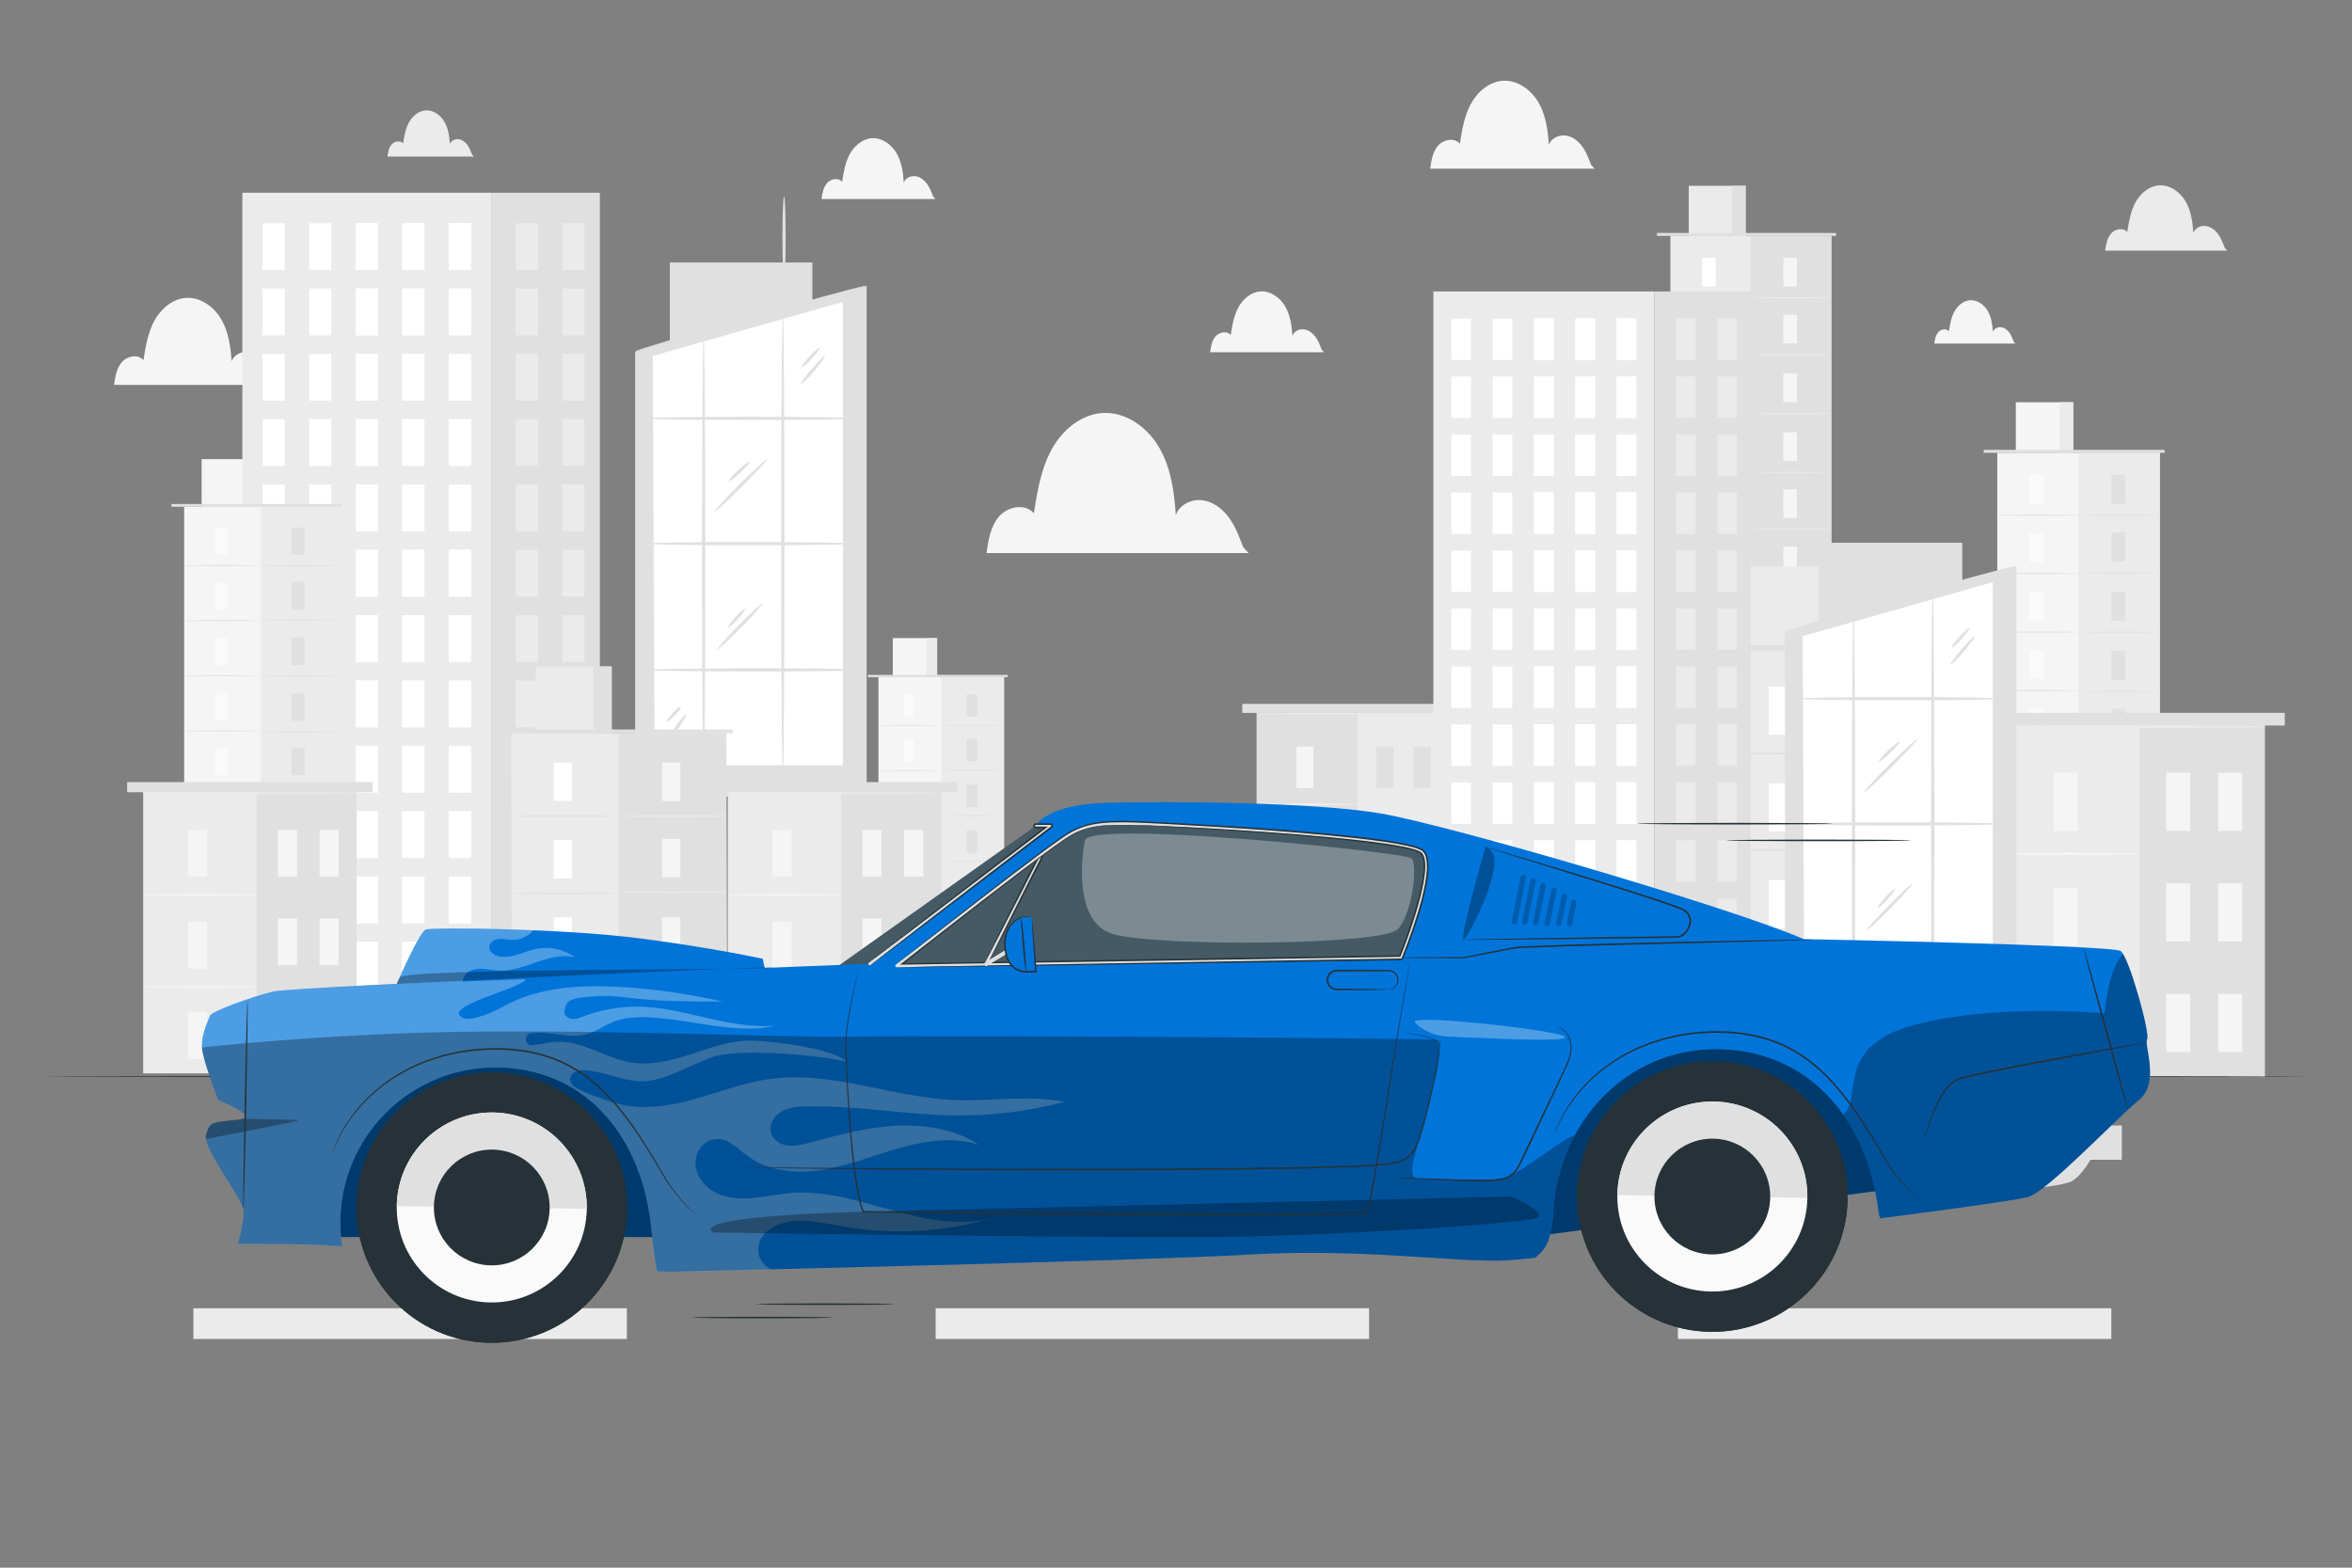 <svg xmlns="http://www.w3.org/2000/svg" viewBox="0 0 750 500"><rect x="0" y="0" width="750" height="500" fill="#808080" stroke="none"/><g id="freepik--background-complete--inject-143"><g><rect x="61.67" y="417.26" width="138.21" height="9.8" style="fill:#ebebeb;"></rect><rect x="298.36" y="417.26" width="138.21" height="9.8" style="fill:#ebebeb;"></rect><rect x="535.05" y="417.26" width="138.21" height="9.8" style="fill:#ebebeb;"></rect></g><path d="M87.18,121.56c-.76-2.03-1.53-4.08-2.81-5.83-1.28-1.75-3.14-3.18-5.29-3.44-2.15-.26-4.53,.9-5.23,2.94-.31-4.61-.96-9.35-3.27-13.35-2.31-4.01-6.62-7.15-11.23-6.87-4.35,.27-8.08,3.5-10.15,7.33-2.07,3.84-2.78,8.24-3.46,12.54-1.65-2.02-5.13-1.39-6.85,.58-1.72,1.96-2.16,4.71-2.52,7.29h51.89l-1.08-1.2Z" style="fill:#f5f5f5;"></path><g><g><rect x="77.28" y="61.47" width="79.35" height="281.85" style="fill:#ebebeb;"></rect><g><rect x="83.72" y="71.19" width="7.07" height="14.9" style="fill:#fff;"></rect><rect x="98.57" y="71.19" width="7.07" height="14.9" style="fill:#fff;"></rect><rect x="113.42" y="71.19" width="7.07" height="14.9" style="fill:#fff;"></rect><rect x="128.27" y="71.19" width="7.07" height="14.9" style="fill:#fff;"></rect><rect x="143.12" y="71.19" width="7.07" height="14.9" style="fill:#fff;"></rect><rect x="83.72" y="92.03" width="7.07" height="14.9" style="fill:#fff;"></rect><rect x="98.57" y="92.03" width="7.07" height="14.9" style="fill:#fff;"></rect><rect x="113.42" y="92.03" width="7.07" height="14.9" style="fill:#fff;"></rect><rect x="128.27" y="92.03" width="7.07" height="14.9" style="fill:#fff;"></rect><rect x="143.12" y="92.03" width="7.07" height="14.9" style="fill:#fff;"></rect><rect x="83.72" y="112.87" width="7.07" height="14.9" style="fill:#fff;"></rect><rect x="98.57" y="112.87" width="7.07" height="14.9" style="fill:#fff;"></rect><rect x="113.42" y="112.87" width="7.07" height="14.9" style="fill:#fff;"></rect><rect x="128.27" y="112.87" width="7.07" height="14.9" style="fill:#fff;"></rect><rect x="143.12" y="112.87" width="7.07" height="14.9" style="fill:#fff;"></rect><rect x="83.72" y="133.7" width="7.07" height="14.9" style="fill:#fff;"></rect><rect x="98.57" y="133.7" width="7.07" height="14.9" style="fill:#fff;"></rect><rect x="113.42" y="133.7" width="7.07" height="14.9" style="fill:#fff;"></rect><rect x="128.27" y="133.7" width="7.07" height="14.9" style="fill:#fff;"></rect><rect x="143.12" y="133.7" width="7.07" height="14.9" style="fill:#fff;"></rect><rect x="83.72" y="154.54" width="7.07" height="14.9" style="fill:#fff;"></rect><rect x="98.57" y="154.54" width="7.07" height="14.9" style="fill:#fff;"></rect><rect x="113.42" y="154.54" width="7.07" height="14.9" style="fill:#fff;"></rect><rect x="128.27" y="154.54" width="7.07" height="14.9" style="fill:#fff;"></rect><rect x="143.12" y="154.54" width="7.07" height="14.9" style="fill:#fff;"></rect><rect x="83.72" y="175.38" width="7.07" height="14.9" style="fill:#fff;"></rect><rect x="98.57" y="175.38" width="7.07" height="14.9" style="fill:#fff;"></rect><rect x="113.42" y="175.38" width="7.07" height="14.9" style="fill:#fff;"></rect><rect x="128.27" y="175.38" width="7.07" height="14.9" style="fill:#fff;"></rect><rect x="143.12" y="175.38" width="7.07" height="14.9" style="fill:#fff;"></rect><rect x="83.72" y="196.22" width="7.07" height="14.9" style="fill:#fff;"></rect><rect x="98.57" y="196.22" width="7.07" height="14.9" style="fill:#fff;"></rect><rect x="113.42" y="196.22" width="7.07" height="14.9" style="fill:#fff;"></rect><rect x="128.27" y="196.22" width="7.07" height="14.9" style="fill:#fff;"></rect><rect x="143.12" y="196.22" width="7.07" height="14.9" style="fill:#fff;"></rect><rect x="83.72" y="217.06" width="7.07" height="14.9" style="fill:#fff;"></rect><rect x="98.57" y="217.06" width="7.07" height="14.9" style="fill:#fff;"></rect><rect x="113.42" y="217.06" width="7.07" height="14.9" style="fill:#fff;"></rect><rect x="128.27" y="217.06" width="7.07" height="14.9" style="fill:#fff;"></rect><rect x="143.12" y="217.06" width="7.07" height="14.9" style="fill:#fff;"></rect><rect x="83.72" y="237.89" width="7.07" height="14.9" style="fill:#fff;"></rect><rect x="98.57" y="237.89" width="7.07" height="14.9" style="fill:#fff;"></rect><rect x="113.42" y="237.89" width="7.07" height="14.9" style="fill:#fff;"></rect><rect x="128.27" y="237.89" width="7.07" height="14.9" style="fill:#fff;"></rect><rect x="143.12" y="237.89" width="7.07" height="14.9" style="fill:#fff;"></rect><rect x="83.72" y="258.73" width="7.07" height="14.9" style="fill:#fff;"></rect><rect x="98.57" y="258.73" width="7.07" height="14.9" style="fill:#fff;"></rect><rect x="113.42" y="258.73" width="7.07" height="14.9" style="fill:#fff;"></rect><rect x="128.27" y="258.73" width="7.07" height="14.9" style="fill:#fff;"></rect><rect x="143.12" y="258.73" width="7.07" height="14.9" style="fill:#fff;"></rect><rect x="83.72" y="279.57" width="7.07" height="14.9" style="fill:#fff;"></rect><rect x="98.57" y="279.57" width="7.07" height="14.9" style="fill:#fff;"></rect><rect x="113.42" y="279.57" width="7.07" height="14.9" style="fill:#fff;"></rect><rect x="128.27" y="279.57" width="7.07" height="14.9" style="fill:#fff;"></rect><rect x="143.12" y="279.57" width="7.07" height="14.9" style="fill:#fff;"></rect><rect x="83.72" y="300.41" width="7.07" height="14.9" style="fill:#fff;"></rect><rect x="98.57" y="300.41" width="7.07" height="14.9" style="fill:#fff;"></rect><rect x="113.42" y="300.41" width="7.07" height="14.9" style="fill:#fff;"></rect><rect x="128.27" y="300.41" width="7.07" height="14.9" style="fill:#fff;"></rect><rect x="143.12" y="300.41" width="7.07" height="14.9" style="fill:#fff;"></rect><rect x="83.72" y="320.09" width="7.07" height="14.9" style="fill:#fff;"></rect><rect x="98.57" y="320.09" width="7.07" height="14.9" style="fill:#fff;"></rect><rect x="113.42" y="320.09" width="7.07" height="14.9" style="fill:#fff;"></rect><rect x="128.27" y="320.09" width="7.07" height="14.9" style="fill:#fff;"></rect><rect x="143.12" y="320.09" width="7.07" height="14.9" style="fill:#fff;"></rect></g><rect x="156.62" y="61.47" width="34.66" height="281.85" style="fill:#e0e0e0;"></rect></g><rect x="113.42" y="71.19" width="7.07" height="14.9" style="fill:#fff;"></rect><rect x="128.27" y="71.19" width="7.07" height="14.9" style="fill:#fff;"></rect><rect x="143.12" y="71.19" width="7.07" height="14.9" style="fill:#fff;"></rect><rect x="113.42" y="92.03" width="7.07" height="14.9" style="fill:#fff;"></rect><rect x="128.27" y="92.03" width="7.07" height="14.9" style="fill:#fff;"></rect><rect x="143.12" y="92.03" width="7.07" height="14.9" style="fill:#fff;"></rect><rect x="113.42" y="112.87" width="7.07" height="14.9" style="fill:#fff;"></rect><rect x="128.27" y="112.87" width="7.07" height="14.9" style="fill:#fff;"></rect><rect x="143.12" y="112.87" width="7.07" height="14.9" style="fill:#fff;"></rect><rect x="113.42" y="133.7" width="7.07" height="14.9" style="fill:#fff;"></rect><rect x="128.27" y="133.7" width="7.07" height="14.9" style="fill:#fff;"></rect><rect x="143.12" y="133.7" width="7.07" height="14.9" style="fill:#fff;"></rect><rect x="113.42" y="154.54" width="7.07" height="14.9" style="fill:#fff;"></rect><rect x="128.27" y="154.54" width="7.07" height="14.9" style="fill:#fff;"></rect><rect x="143.12" y="154.54" width="7.07" height="14.9" style="fill:#fff;"></rect><rect x="113.42" y="175.38" width="7.07" height="14.9" style="fill:#fff;"></rect><rect x="128.27" y="175.38" width="7.07" height="14.9" style="fill:#fff;"></rect><rect x="143.12" y="175.38" width="7.07" height="14.9" style="fill:#fff;"></rect><rect x="113.42" y="196.22" width="7.07" height="14.9" style="fill:#fff;"></rect><rect x="128.27" y="196.22" width="7.07" height="14.9" style="fill:#fff;"></rect><rect x="143.12" y="196.22" width="7.07" height="14.9" style="fill:#fff;"></rect><rect x="113.42" y="217.06" width="7.07" height="14.9" style="fill:#fff;"></rect><rect x="128.27" y="217.06" width="7.07" height="14.9" style="fill:#fff;"></rect><rect x="143.12" y="217.06" width="7.07" height="14.9" style="fill:#fff;"></rect><rect x="113.42" y="237.89" width="7.07" height="14.9" style="fill:#fff;"></rect><rect x="128.27" y="237.89" width="7.07" height="14.9" style="fill:#fff;"></rect><rect x="143.12" y="237.89" width="7.07" height="14.9" style="fill:#fff;"></rect><rect x="113.42" y="258.73" width="7.07" height="14.9" style="fill:#fff;"></rect><rect x="128.27" y="258.73" width="7.07" height="14.9" style="fill:#fff;"></rect><rect x="143.12" y="258.73" width="7.07" height="14.9" style="fill:#fff;"></rect><rect x="113.42" y="279.57" width="7.07" height="14.9" style="fill:#fff;"></rect><rect x="128.27" y="279.57" width="7.07" height="14.9" style="fill:#fff;"></rect><rect x="143.12" y="279.57" width="7.07" height="14.9" style="fill:#fff;"></rect><rect x="113.42" y="300.41" width="7.07" height="14.9" style="fill:#fff;"></rect><rect x="128.27" y="300.41" width="7.07" height="14.9" style="fill:#fff;"></rect><rect x="143.12" y="300.41" width="7.07" height="14.9" style="fill:#fff;"></rect><rect x="113.42" y="320.09" width="7.07" height="14.9" style="fill:#fff;"></rect><rect x="128.27" y="320.09" width="7.07" height="14.9" style="fill:#fff;"></rect><rect x="143.12" y="320.09" width="7.07" height="14.9" style="fill:#fff;"></rect><rect x="164.47" y="71.19" width="7.07" height="14.9" style="fill:#ebebeb;"></rect><rect x="179.32" y="71.19" width="7.07" height="14.9" style="fill:#ebebeb;"></rect><rect x="164.47" y="92.03" width="7.07" height="14.9" style="fill:#ebebeb;"></rect><rect x="179.32" y="92.03" width="7.07" height="14.9" style="fill:#ebebeb;"></rect><rect x="164.47" y="112.87" width="7.07" height="14.9" style="fill:#ebebeb;"></rect><rect x="179.32" y="112.87" width="7.07" height="14.9" style="fill:#ebebeb;"></rect><rect x="164.47" y="133.7" width="7.07" height="14.9" style="fill:#ebebeb;"></rect><rect x="179.32" y="133.7" width="7.07" height="14.9" style="fill:#ebebeb;"></rect><rect x="164.47" y="154.54" width="7.07" height="14.9" style="fill:#ebebeb;"></rect><rect x="179.32" y="154.54" width="7.07" height="14.9" style="fill:#ebebeb;"></rect><rect x="164.47" y="175.38" width="7.07" height="14.9" style="fill:#ebebeb;"></rect><rect x="179.32" y="175.38" width="7.07" height="14.9" style="fill:#ebebeb;"></rect><rect x="164.47" y="196.22" width="7.07" height="14.9" style="fill:#ebebeb;"></rect><rect x="179.32" y="196.22" width="7.07" height="14.9" style="fill:#ebebeb;"></rect><rect x="164.47" y="217.06" width="7.07" height="14.9" style="fill:#ebebeb;"></rect><rect x="179.32" y="217.06" width="7.07" height="14.9" style="fill:#ebebeb;"></rect><rect x="164.47" y="237.89" width="7.07" height="14.9" style="fill:#ebebeb;"></rect><rect x="179.32" y="237.89" width="7.07" height="14.9" style="fill:#ebebeb;"></rect><rect x="164.47" y="258.73" width="7.07" height="14.9" style="fill:#ebebeb;"></rect><rect x="179.32" y="258.73" width="7.07" height="14.9" style="fill:#ebebeb;"></rect><rect x="164.47" y="279.57" width="7.07" height="14.9" style="fill:#ebebeb;"></rect><rect x="179.32" y="279.57" width="7.07" height="14.9" style="fill:#ebebeb;"></rect><rect x="164.47" y="300.41" width="7.07" height="14.9" style="fill:#ebebeb;"></rect><rect x="179.32" y="300.41" width="7.07" height="14.9" style="fill:#ebebeb;"></rect><rect x="164.47" y="320.09" width="7.07" height="14.9" style="fill:#ebebeb;"></rect><rect x="179.32" y="320.09" width="7.07" height="14.9" style="fill:#ebebeb;"></rect></g><g><g><g><rect x="532.65" y="75.23" width="51.33" height="134.36" style="fill:#ebebeb;"></rect><rect x="558.32" y="75.23" width="25.67" height="134.36" style="fill:#e0e0e0;"></rect><rect x="538.51" y="59.26" width="18.13" height="15.97" style="fill:#ebebeb;"></rect><rect x="552.32" y="59.26" width="4.32" height="15.97" style="fill:#e0e0e0;"></rect><rect x="528.37" y="74.3" width="57.11" height=".93" style="fill:#e0e0e0;"></rect><rect x="542.78" y="82.2" width="4.35" height="9.16" style="fill:#fff;"></rect><path d="M558.32,94.96c0,.1-5.75,.17-12.83,.17s-12.83-.08-12.83-.17,5.74-.17,12.83-.17,12.83,.08,12.83,.17Z" style="fill:#e0e0e0;"></path><g><rect x="568.67" y="82.2" width="4.35" height="9.16" style="fill:#f5f5f5;"></rect><path d="M584.21,94.96c0,.1-5.75,.17-12.83,.17s-12.83-.08-12.83-.17,5.74-.17,12.83-.17,12.83,.08,12.83,.17Z" style="fill:#ebebeb;"></path></g><g><rect x="568.67" y="100.39" width="4.35" height="9.16" style="fill:#f5f5f5;"></rect><path d="M584.21,113.15c0,.1-5.75,.18-12.83,.18s-12.83-.08-12.83-.18,5.74-.18,12.83-.18,12.83,.08,12.83,.18Z" style="fill:#ebebeb;"></path></g><g><rect x="568.67" y="119.13" width="4.35" height="9.16" style="fill:#f5f5f5;"></rect><path d="M584.21,131.89c0,.1-5.75,.17-12.83,.17s-12.83-.08-12.83-.17,5.74-.17,12.83-.17,12.83,.08,12.83,.17Z" style="fill:#ebebeb;"></path></g><g><rect x="568.67" y="137.87" width="4.35" height="9.16" style="fill:#f5f5f5;"></rect><path d="M584.21,150.63c0,.1-5.75,.17-12.83,.17s-12.83-.08-12.83-.17,5.74-.18,12.83-.18,12.83,.08,12.83,.18Z" style="fill:#ebebeb;"></path></g><g><rect x="568.67" y="156.07" width="4.35" height="9.16" style="fill:#f5f5f5;"></rect><path d="M584.21,168.83c0,.1-5.75,.17-12.83,.17s-12.83-.08-12.83-.17,5.74-.18,12.83-.18,12.83,.08,12.83,.18Z" style="fill:#ebebeb;"></path></g><g><rect x="568.67" y="174.35" width="4.35" height="9.16" style="fill:#f5f5f5;"></rect><rect x="568.67" y="192.86" width="4.35" height="9.16" style="fill:#f5f5f5;"></rect><path d="M584.21,187.11c0,.1-5.75,.18-12.83,.18s-12.83-.08-12.83-.18,5.74-.17,12.83-.17,12.83,.08,12.83,.17Z" style="fill:#ebebeb;"></path></g><rect x="542.78" y="100.67" width="4.35" height="9.16" style="fill:#fff;"></rect><path d="M558.32,113.42c0,.1-5.75,.18-12.83,.18s-12.83-.08-12.83-.18,5.74-.17,12.83-.17,12.83,.08,12.83,.17Z" style="fill:#e0e0e0;"></path><rect x="542.78" y="119.14" width="4.35" height="9.16" style="fill:#fff;"></rect><path d="M558.32,131.89c0,.1-5.75,.17-12.83,.17s-12.83-.08-12.83-.17,5.74-.18,12.83-.18,12.83,.08,12.83,.18Z" style="fill:#e0e0e0;"></path><rect x="542.78" y="137.6" width="4.35" height="9.16" style="fill:#fff;"></rect><path d="M558.32,150.36c0,.1-5.75,.17-12.83,.17s-12.83-.08-12.83-.17,5.74-.17,12.83-.17,12.83,.08,12.83,.17Z" style="fill:#e0e0e0;"></path><rect x="542.78" y="156.07" width="4.35" height="9.16" style="fill:#fff;"></rect><path d="M558.32,168.83c0,.1-5.75,.17-12.83,.17s-12.83-.08-12.83-.17,5.74-.18,12.83-.18,12.83,.08,12.83,.18Z" style="fill:#e0e0e0;"></path><rect x="542.78" y="174.54" width="4.35" height="9.16" style="fill:#fff;"></rect><path d="M558.32,187.3c0,.1-5.75,.17-12.83,.17s-12.83-.08-12.83-.17,5.74-.18,12.83-.18,12.83,.08,12.83,.18Z" style="fill:#e0e0e0;"></path><rect x="542.78" y="193.01" width="4.35" height="9.16" style="fill:#fff;"></rect></g><g><g><rect x="400.7" y="227.28" width="60.61" height="115.03" style="fill:#e0e0e0;"></rect><rect x="432.89" y="227.28" width="28.42" height="115.03" style="fill:#ebebeb;"></rect></g><g><rect x="413.41" y="238.11" width="5.45" height="13.24" style="fill:#f5f5f5;"></rect><rect x="413.41" y="289.93" width="5.45" height="13.24" style="fill:#f5f5f5;"></rect><path d="M432.89,256.54c0,.11-7.21,.21-16.09,.21s-16.1-.09-16.1-.21,7.21-.21,16.1-.21,16.09,.09,16.09,.21Z" style="fill:#f5f5f5;"></path></g><g><rect x="413.41" y="264.21" width="5.45" height="13.24" style="fill:#f5f5f5;"></rect><path d="M432.89,282.65c0,.11-7.21,.21-16.09,.21s-16.1-.09-16.1-.21,7.21-.21,16.1-.21,16.09,.09,16.09,.21Z" style="fill:#f5f5f5;"></path></g><rect x="438.93" y="238.11" width="5.45" height="13.24" style="fill:#e0e0e0;"></rect><rect x="450.75" y="238.11" width="5.45" height="13.24" style="fill:#e0e0e0;"></rect><rect x="438.93" y="263.23" width="5.45" height="13.24" style="fill:#e0e0e0;"></rect><rect x="450.75" y="263.23" width="5.45" height="13.24" style="fill:#e0e0e0;"></rect><rect x="438.93" y="288.36" width="5.45" height="13.24" style="fill:#e0e0e0;"></rect><rect x="450.75" y="288.36" width="5.45" height="13.24" style="fill:#e0e0e0;"></rect><rect x="396.14" y="224.5" width="69.72" height="2.88" style="fill:#e0e0e0;"></rect><path d="M461.73,227.66c0,.11-13.55,.21-30.25,.21s-30.26-.09-30.26-.21,13.54-.21,30.26-.21,30.25,.09,30.25,.21Z" style="fill:#ebebeb;"></path></g><g><rect x="636.88" y="144.42" width="51.82" height="164.24" style="fill:#f5f5f5;"></rect><rect x="662.8" y="144.42" width="25.91" height="163.79" style="fill:#ebebeb;"></rect><rect x="642.8" y="128.3" width="18.3" height="16.12" style="fill:#f5f5f5;"></rect><rect x="656.74" y="128.3" width="4.36" height="16.12" style="fill:#ebebeb;"></rect><polyline points="632.57 144.42 632.57 143.48 690.23 143.48 690.23 144.42" style="fill:#e0e0e0;"></polyline><rect x="647.11" y="151.45" width="4.39" height="9.25" style="fill:#fafafa;"></rect><path d="M662.8,164.33c0,.1-5.8,.18-12.96,.18s-12.96-.08-12.96-.18,5.8-.18,12.96-.18,12.96,.08,12.96,.18Z" style="fill:#e0e0e0;"></path><g><rect x="673.25" y="151.45" width="4.39" height="9.25" style="fill:#e0e0e0;"></rect><path d="M688.93,164.33c0,.1-5.8,.18-12.96,.18s-12.96-.08-12.96-.18,5.8-.18,12.96-.18,12.96,.08,12.96,.18Z" style="fill:#e0e0e0;"></path></g><g><rect x="673.25" y="169.82" width="4.39" height="9.25" style="fill:#e0e0e0;"></rect><path d="M688.93,182.7c0,.1-5.8,.18-12.96,.18s-12.96-.08-12.96-.18,5.8-.18,12.96-.18,12.96,.08,12.96,.18Z" style="fill:#e0e0e0;"></path></g><g><rect x="673.25" y="188.74" width="4.39" height="9.25" style="fill:#e0e0e0;"></rect><path d="M688.93,201.62c0,.1-5.8,.18-12.96,.18s-12.96-.08-12.96-.18,5.8-.18,12.96-.18,12.96,.08,12.96,.18Z" style="fill:#e0e0e0;"></path></g><g><rect x="673.25" y="207.66" width="4.39" height="9.25" style="fill:#e0e0e0;"></rect><path d="M688.93,220.54c0,.1-5.8,.18-12.96,.18s-12.96-.08-12.96-.18,5.8-.18,12.96-.18,12.96,.08,12.96,.18Z" style="fill:#e0e0e0;"></path></g><g><rect x="673.25" y="226.03" width="4.39" height="9.25" style="fill:#e0e0e0;"></rect><path d="M688.93,238.91c0,.1-5.8,.18-12.96,.18s-12.96-.08-12.96-.18,5.8-.18,12.96-.18,12.96,.08,12.96,.18Z" style="fill:#e0e0e0;"></path></g><g><rect x="673.25" y="244.48" width="4.39" height="9.25" style="fill:#e0e0e0;"></rect><rect x="673.25" y="263.18" width="4.39" height="9.25" style="fill:#e0e0e0;"></rect><path d="M688.93,257.36c0,.1-5.8,.18-12.96,.18s-12.96-.08-12.96-.18,5.8-.18,12.96-.18,12.96,.08,12.96,.18Z" style="fill:#e0e0e0;"></path></g><rect x="647.11" y="170.1" width="4.39" height="9.25" style="fill:#fafafa;"></rect><path d="M662.8,182.98c0,.1-5.8,.18-12.96,.18s-12.96-.08-12.96-.18,5.8-.18,12.96-.18,12.96,.08,12.96,.18Z" style="fill:#e0e0e0;"></path><rect x="647.11" y="188.74" width="4.39" height="9.25" style="fill:#fafafa;"></rect><path d="M662.8,201.62c0,.1-5.8,.18-12.96,.18s-12.96-.08-12.96-.18,5.8-.18,12.96-.18,12.96,.08,12.96,.18Z" style="fill:#e0e0e0;"></path><rect x="647.11" y="207.39" width="4.39" height="9.25" style="fill:#fafafa;"></rect><path d="M662.8,220.27c0,.1-5.8,.18-12.96,.18s-12.96-.08-12.96-.18,5.8-.18,12.96-.18,12.96,.08,12.96,.18Z" style="fill:#e0e0e0;"></path><rect x="647.11" y="226.03" width="4.39" height="9.25" style="fill:#fafafa;"></rect><path d="M662.8,238.91c0,.1-5.8,.18-12.96,.18s-12.96-.08-12.96-.18,5.8-.18,12.96-.18,12.96,.08,12.96,.18Z" style="fill:#e0e0e0;"></path><rect x="647.11" y="244.68" width="4.39" height="9.25" style="fill:#fafafa;"></rect><path d="M662.8,257.56c0,.1-5.8,.18-12.96,.18s-12.96-.08-12.96-.18,5.8-.18,12.96-.18,12.96,.08,12.96,.18Z" style="fill:#e0e0e0;"></path><rect x="647.11" y="263.32" width="4.39" height="9.25" style="fill:#fafafa;"></rect></g><g><g><rect x="637.11" y="231.26" width="85.06" height="112.18" style="fill:#ebebeb;"></rect><rect x="682.29" y="231.26" width="39.88" height="112.18" style="fill:#e0e0e0;"></rect></g><g><rect x="654.95" y="246.45" width="7.65" height="18.58" style="fill:#f5f5f5;"></rect><rect x="654.95" y="319.17" width="7.65" height="18.58" style="fill:#f5f5f5;"></rect><path d="M682.29,272.32c0,.21-10.11,.38-22.59,.38s-22.59-.17-22.59-.38,10.11-.38,22.59-.38,22.59,.17,22.59,.38Z" style="fill:#f5f5f5;"></path></g><g><rect x="654.95" y="283.09" width="7.65" height="18.58" style="fill:#f5f5f5;"></rect><path d="M682.29,308.96c0,.21-10.11,.38-22.59,.38s-22.59-.17-22.59-.38,10.11-.38,22.59-.38,22.59,.17,22.59,.38Z" style="fill:#f5f5f5;"></path></g><rect x="690.76" y="246.45" width="7.65" height="18.58" style="fill:#f5f5f5;"></rect><rect x="707.35" y="246.45" width="7.65" height="18.58" style="fill:#f5f5f5;"></rect><rect x="690.76" y="281.71" width="7.65" height="18.58" style="fill:#f5f5f5;"></rect><rect x="707.35" y="281.71" width="7.65" height="18.58" style="fill:#f5f5f5;"></rect><rect x="690.76" y="316.96" width="7.65" height="18.58" style="fill:#f5f5f5;"></rect><rect x="707.35" y="316.96" width="7.65" height="18.58" style="fill:#f5f5f5;"></rect><rect x="630.72" y="227.36" width="97.84" height="4.04" style="fill:#e0e0e0;"></rect><path d="M722.76,231.78c0,.21-19.01,.38-42.46,.38s-42.46-.17-42.46-.38,19.01-.38,42.46-.38,42.46,.17,42.46,.38Z" style="fill:#ebebeb;"></path></g><g><polygon points="633.24 342.85 547.51 342.85 547.14 207.35 632.87 207.35 633.24 342.85" style="fill:#ebebeb;"></polygon><rect x="590.01" y="207.35" width="42.87" height="135.5" style="fill:#e0e0e0;"></rect><rect x="556.93" y="180.68" width="30.27" height="26.67" style="fill:#ebebeb;"></rect><rect x="579.99" y="180.68" width="7.22" height="26.67" style="fill:#e0e0e0;"></rect><rect x="539.99" y="205.8" width="95.39" height="1.56" style="fill:#e0e0e0;"></rect><rect x="564.06" y="218.99" width="7.26" height="15.3" style="fill:#fff;"></rect><path d="M590.01,240.29c0,.16-9.6,.29-21.43,.29s-21.43-.13-21.43-.29,9.59-.29,21.43-.29,21.43,.13,21.43,.29Z" style="fill:#e0e0e0;"></path><g><rect x="607.3" y="218.99" width="7.26" height="15.3" style="fill:#f5f5f5;"></rect><path d="M633.24,240.29c0,.16-9.6,.29-21.43,.29s-21.43-.13-21.43-.29,9.59-.29,21.43-.29,21.43,.13,21.43,.29Z" style="fill:#ebebeb;"></path></g><g><rect x="607.3" y="249.37" width="7.26" height="15.3" style="fill:#f5f5f5;"></rect><path d="M633.24,270.67c0,.16-9.6,.29-21.43,.29s-21.43-.13-21.43-.29,9.59-.29,21.43-.29,21.43,.13,21.43,.29Z" style="fill:#ebebeb;"></path></g><g><rect x="607.3" y="280.66" width="7.26" height="15.3" style="fill:#f5f5f5;"></rect><path d="M633.24,301.97c0,.16-9.6,.29-21.43,.29s-21.43-.13-21.43-.29,9.59-.29,21.43-.29,21.43,.13,21.43,.29Z" style="fill:#ebebeb;"></path></g><g><rect x="607.3" y="311.96" width="7.26" height="15.3" style="fill:#f5f5f5;"></rect><path d="M633.24,333.27c0,.16-9.6,.29-21.43,.29s-21.43-.13-21.43-.29,9.59-.29,21.43-.29,21.43,.13,21.43,.29Z" style="fill:#ebebeb;"></path></g><rect x="564.06" y="249.83" width="7.26" height="15.3" style="fill:#fff;"></rect><path d="M590.01,271.14c0,.16-9.6,.29-21.43,.29s-21.43-.13-21.43-.29,9.59-.29,21.43-.29,21.43,.13,21.43,.29Z" style="fill:#e0e0e0;"></path><rect x="564.06" y="280.68" width="7.26" height="15.3" style="fill:#fff;"></rect><path d="M590.01,301.98c0,.16-9.6,.29-21.43,.29s-21.43-.13-21.43-.29,9.59-.29,21.43-.29,21.43,.13,21.43,.29Z" style="fill:#e0e0e0;"></path><rect x="564.06" y="311.52" width="7.26" height="15.3" style="fill:#fff;"></rect><path d="M590.01,332.83c0,.16-9.6,.29-21.43,.29s-21.43-.13-21.43-.29,9.59-.29,21.43-.29,21.43,.13,21.43,.29Z" style="fill:#e0e0e0;"></path></g></g><g><g><rect x="457.08" y="92.96" width="70.42" height="250.13" style="fill:#ebebeb;"></rect><g><rect x="462.8" y="101.59" width="6.27" height="13.22" style="fill:#fff;"></rect><rect x="475.97" y="101.59" width="6.27" height="13.22" style="fill:#fff;"></rect><rect x="489.15" y="101.59" width="6.27" height="13.22" style="fill:#fff;"></rect><rect x="502.33" y="101.59" width="6.27" height="13.22" style="fill:#fff;"></rect><rect x="515.51" y="101.59" width="6.27" height="13.22" style="fill:#fff;"></rect><rect x="462.8" y="120.09" width="6.27" height="13.22" style="fill:#fff;"></rect><rect x="475.97" y="120.09" width="6.27" height="13.22" style="fill:#fff;"></rect><rect x="489.15" y="120.09" width="6.27" height="13.22" style="fill:#fff;"></rect><rect x="502.33" y="120.09" width="6.27" height="13.22" style="fill:#fff;"></rect><rect x="515.51" y="120.09" width="6.27" height="13.22" style="fill:#fff;"></rect><rect x="462.8" y="138.58" width="6.27" height="13.22" style="fill:#fff;"></rect><rect x="475.97" y="138.58" width="6.27" height="13.22" style="fill:#fff;"></rect><rect x="489.15" y="138.58" width="6.27" height="13.22" style="fill:#fff;"></rect><rect x="502.33" y="138.58" width="6.27" height="13.22" style="fill:#fff;"></rect><rect x="515.51" y="138.58" width="6.27" height="13.22" style="fill:#fff;"></rect><rect x="462.8" y="157.07" width="6.27" height="13.22" style="fill:#fff;"></rect><rect x="475.97" y="157.07" width="6.27" height="13.22" style="fill:#fff;"></rect><rect x="489.15" y="157.07" width="6.27" height="13.22" style="fill:#fff;"></rect><rect x="502.33" y="157.07" width="6.27" height="13.22" style="fill:#fff;"></rect><rect x="515.51" y="157.07" width="6.27" height="13.22" style="fill:#fff;"></rect><rect x="462.8" y="175.57" width="6.27" height="13.22" style="fill:#fff;"></rect><rect x="475.97" y="175.57" width="6.27" height="13.22" style="fill:#fff;"></rect><rect x="489.15" y="175.57" width="6.27" height="13.22" style="fill:#fff;"></rect><rect x="502.33" y="175.57" width="6.27" height="13.22" style="fill:#fff;"></rect><rect x="515.51" y="175.57" width="6.27" height="13.22" style="fill:#fff;"></rect><rect x="462.8" y="194.06" width="6.27" height="13.22" style="fill:#fff;"></rect><rect x="475.97" y="194.06" width="6.27" height="13.22" style="fill:#fff;"></rect><rect x="489.15" y="194.06" width="6.27" height="13.22" style="fill:#fff;"></rect><rect x="502.33" y="194.06" width="6.27" height="13.22" style="fill:#fff;"></rect><rect x="515.51" y="194.06" width="6.27" height="13.22" style="fill:#fff;"></rect><rect x="462.8" y="212.55" width="6.27" height="13.22" style="fill:#fff;"></rect><rect x="475.97" y="212.55" width="6.27" height="13.22" style="fill:#fff;"></rect><rect x="489.15" y="212.55" width="6.27" height="13.22" style="fill:#fff;"></rect><rect x="502.33" y="212.55" width="6.27" height="13.22" style="fill:#fff;"></rect><rect x="515.51" y="212.55" width="6.27" height="13.22" style="fill:#fff;"></rect><rect x="462.8" y="231.04" width="6.27" height="13.22" style="fill:#fff;"></rect><rect x="475.97" y="231.04" width="6.27" height="13.22" style="fill:#fff;"></rect><rect x="489.15" y="231.04" width="6.27" height="13.22" style="fill:#fff;"></rect><rect x="502.33" y="231.04" width="6.27" height="13.22" style="fill:#fff;"></rect><rect x="515.51" y="231.04" width="6.27" height="13.22" style="fill:#fff;"></rect><rect x="462.8" y="249.54" width="6.27" height="13.22" style="fill:#fff;"></rect><rect x="475.97" y="249.54" width="6.27" height="13.22" style="fill:#fff;"></rect><rect x="489.15" y="249.54" width="6.27" height="13.22" style="fill:#fff;"></rect><rect x="502.33" y="249.54" width="6.27" height="13.22" style="fill:#fff;"></rect><rect x="515.51" y="249.54" width="6.27" height="13.22" style="fill:#fff;"></rect><rect x="462.8" y="268.03" width="6.27" height="13.22" style="fill:#fff;"></rect><rect x="475.97" y="268.03" width="6.27" height="13.22" style="fill:#fff;"></rect><rect x="489.15" y="268.03" width="6.27" height="13.22" style="fill:#fff;"></rect><rect x="502.33" y="268.03" width="6.27" height="13.22" style="fill:#fff;"></rect><rect x="515.51" y="268.03" width="6.27" height="13.22" style="fill:#fff;"></rect><rect x="462.8" y="286.52" width="6.27" height="13.22" style="fill:#fff;"></rect><rect x="475.97" y="286.52" width="6.27" height="13.22" style="fill:#fff;"></rect><rect x="489.15" y="286.52" width="6.27" height="13.22" style="fill:#fff;"></rect><rect x="502.33" y="286.52" width="6.27" height="13.22" style="fill:#fff;"></rect><rect x="515.51" y="286.52" width="6.27" height="13.22" style="fill:#fff;"></rect><rect x="462.8" y="305.01" width="6.27" height="13.22" style="fill:#fff;"></rect><rect x="475.97" y="305.01" width="6.27" height="13.22" style="fill:#fff;"></rect><rect x="489.15" y="305.01" width="6.27" height="13.22" style="fill:#fff;"></rect><rect x="502.33" y="305.01" width="6.27" height="13.22" style="fill:#fff;"></rect><rect x="515.51" y="305.01" width="6.27" height="13.22" style="fill:#fff;"></rect><rect x="462.8" y="322.49" width="6.27" height="13.22" style="fill:#fff;"></rect><rect x="475.97" y="322.49" width="6.27" height="13.22" style="fill:#fff;"></rect><rect x="489.15" y="322.49" width="6.27" height="13.22" style="fill:#fff;"></rect><rect x="502.33" y="322.49" width="6.27" height="13.22" style="fill:#fff;"></rect><rect x="515.51" y="322.49" width="6.27" height="13.22" style="fill:#fff;"></rect></g><rect x="527.49" y="92.96" width="30.76" height="250.13" style="fill:#e0e0e0;"></rect></g><rect x="489.15" y="101.59" width="6.27" height="13.22" style="fill:#fff;"></rect><rect x="502.33" y="101.59" width="6.27" height="13.22" style="fill:#fff;"></rect><rect x="515.51" y="101.59" width="6.27" height="13.22" style="fill:#fff;"></rect><rect x="489.15" y="120.09" width="6.27" height="13.22" style="fill:#fff;"></rect><rect x="502.33" y="120.09" width="6.27" height="13.22" style="fill:#fff;"></rect><rect x="515.51" y="120.09" width="6.27" height="13.22" style="fill:#fff;"></rect><rect x="489.15" y="138.58" width="6.27" height="13.22" style="fill:#fff;"></rect><rect x="502.33" y="138.58" width="6.27" height="13.22" style="fill:#fff;"></rect><rect x="515.51" y="138.58" width="6.27" height="13.22" style="fill:#fff;"></rect><rect x="489.15" y="157.07" width="6.27" height="13.22" style="fill:#fff;"></rect><rect x="502.33" y="157.07" width="6.27" height="13.22" style="fill:#fff;"></rect><rect x="515.51" y="157.07" width="6.27" height="13.22" style="fill:#fff;"></rect><rect x="489.15" y="175.57" width="6.27" height="13.22" style="fill:#fff;"></rect><rect x="502.33" y="175.57" width="6.27" height="13.22" style="fill:#fff;"></rect><rect x="515.51" y="175.57" width="6.27" height="13.22" style="fill:#fff;"></rect><rect x="489.15" y="194.06" width="6.27" height="13.22" style="fill:#fff;"></rect><rect x="502.33" y="194.06" width="6.27" height="13.22" style="fill:#fff;"></rect><rect x="515.51" y="194.06" width="6.27" height="13.22" style="fill:#fff;"></rect><rect x="489.15" y="212.55" width="6.27" height="13.22" style="fill:#fff;"></rect><rect x="502.33" y="212.55" width="6.27" height="13.22" style="fill:#fff;"></rect><rect x="515.51" y="212.55" width="6.27" height="13.22" style="fill:#fff;"></rect><rect x="489.15" y="231.04" width="6.27" height="13.22" style="fill:#fff;"></rect><rect x="502.33" y="231.04" width="6.27" height="13.22" style="fill:#fff;"></rect><rect x="515.51" y="231.04" width="6.27" height="13.22" style="fill:#fff;"></rect><rect x="489.15" y="249.54" width="6.27" height="13.22" style="fill:#fff;"></rect><rect x="502.33" y="249.54" width="6.27" height="13.22" style="fill:#fff;"></rect><rect x="515.51" y="249.54" width="6.27" height="13.22" style="fill:#fff;"></rect><rect x="489.15" y="268.03" width="6.27" height="13.22" style="fill:#fff;"></rect><rect x="502.33" y="268.03" width="6.27" height="13.22" style="fill:#fff;"></rect><rect x="515.51" y="268.03" width="6.27" height="13.22" style="fill:#fff;"></rect><rect x="489.15" y="286.52" width="6.27" height="13.22" style="fill:#fff;"></rect><rect x="502.33" y="286.52" width="6.27" height="13.22" style="fill:#fff;"></rect><rect x="515.51" y="286.52" width="6.27" height="13.22" style="fill:#fff;"></rect><rect x="489.15" y="305.01" width="6.27" height="13.22" style="fill:#fff;"></rect><rect x="502.33" y="305.01" width="6.27" height="13.22" style="fill:#fff;"></rect><rect x="515.51" y="305.01" width="6.27" height="13.22" style="fill:#fff;"></rect><rect x="489.15" y="322.49" width="6.27" height="13.22" style="fill:#fff;"></rect><rect x="502.33" y="322.49" width="6.27" height="13.22" style="fill:#fff;"></rect><rect x="515.51" y="322.49" width="6.27" height="13.22" style="fill:#fff;"></rect><rect x="534.45" y="101.59" width="6.27" height="13.22" style="fill:#ebebeb;"></rect><rect x="547.63" y="101.59" width="6.27" height="13.22" style="fill:#ebebeb;"></rect><rect x="534.45" y="120.09" width="6.27" height="13.22" style="fill:#ebebeb;"></rect><rect x="547.63" y="120.09" width="6.27" height="13.22" style="fill:#ebebeb;"></rect><rect x="534.45" y="138.58" width="6.27" height="13.22" style="fill:#ebebeb;"></rect><rect x="547.63" y="138.58" width="6.27" height="13.22" style="fill:#ebebeb;"></rect><rect x="534.45" y="157.07" width="6.27" height="13.22" style="fill:#ebebeb;"></rect><rect x="547.63" y="157.07" width="6.27" height="13.22" style="fill:#ebebeb;"></rect><rect x="534.45" y="175.57" width="6.27" height="13.22" style="fill:#ebebeb;"></rect><rect x="547.63" y="175.57" width="6.27" height="13.22" style="fill:#ebebeb;"></rect><rect x="534.45" y="194.06" width="6.27" height="13.22" style="fill:#ebebeb;"></rect><rect x="547.63" y="194.06" width="6.27" height="13.22" style="fill:#ebebeb;"></rect><rect x="534.45" y="212.55" width="6.27" height="13.22" style="fill:#ebebeb;"></rect><rect x="547.63" y="212.55" width="6.27" height="13.22" style="fill:#ebebeb;"></rect><rect x="534.45" y="231.04" width="6.27" height="13.22" style="fill:#ebebeb;"></rect><rect x="547.63" y="231.04" width="6.27" height="13.22" style="fill:#ebebeb;"></rect><rect x="534.45" y="249.54" width="6.27" height="13.22" style="fill:#ebebeb;"></rect><rect x="547.63" y="249.54" width="6.27" height="13.22" style="fill:#ebebeb;"></rect><rect x="534.45" y="268.03" width="6.27" height="13.22" style="fill:#ebebeb;"></rect><rect x="547.63" y="268.03" width="6.27" height="13.22" style="fill:#ebebeb;"></rect><rect x="534.45" y="286.52" width="6.27" height="13.22" style="fill:#ebebeb;"></rect><rect x="547.63" y="286.52" width="6.27" height="13.22" style="fill:#ebebeb;"></rect><rect x="534.45" y="305.01" width="6.27" height="13.22" style="fill:#ebebeb;"></rect><rect x="547.63" y="305.01" width="6.27" height="13.22" style="fill:#ebebeb;"></rect><rect x="534.45" y="322.49" width="6.27" height="13.22" style="fill:#ebebeb;"></rect><rect x="547.63" y="322.49" width="6.27" height="13.22" style="fill:#ebebeb;"></rect></g><g><polygon points="643.01 180.54 569.2 201.49 569.2 343.45 643.01 343.45 643.01 180.54" style="fill:#e0e0e0;"></polygon><polygon points="580.27 198.27 580.27 173.1 625.72 173.1 625.72 185.37 580.27 198.27" style="fill:#e0e0e0;"></polygon><polygon points="574.82 202.91 575.41 333.44 635.45 333.44 635.45 185.68 574.82 202.91" style="fill:#fff;"></polygon><path d="M591.06,336.41c-.29,0-.52-31.32-.52-69.96s.23-69.96,.52-69.96,.52,31.32,.52,69.96-.23,69.96-.52,69.96Z" style="fill:#e0e0e0;"></path><path d="M616.3,336.41c-.29,0-.52-33.07-.52-73.85s.23-73.86,.52-73.86,.52,33.06,.52,73.86-.23,73.85-.52,73.85Z" style="fill:#e0e0e0;"></path><path d="M639.6,222.83c0,.29-14.95,.52-33.39,.52s-33.39-.23-33.39-.52,14.95-.52,33.39-.52,33.39,.23,33.39,.52Z" style="fill:#e0e0e0;"></path><path d="M638.97,262.78c0,.28-14.95,.52-33.39,.52s-33.39-.23-33.39-.52,14.95-.52,33.39-.52,33.39,.23,33.39,.52Z" style="fill:#e0e0e0;"></path><path d="M642.72,303.04c0,.29-15.51,.52-34.64,.52s-34.64-.23-34.64-.52,15.51-.52,34.64-.52,34.64,.23,34.64,.52Z" style="fill:#e0e0e0;"></path><path d="M642.73,180.54c.08,.27-16.26,5.15-36.49,10.89-20.23,5.74-36.69,10.17-36.77,9.9-.08-.27,16.26-5.15,36.49-10.89,20.23-5.74,36.69-10.17,36.77-9.9Z" style="fill:#e0e0e0;"></path><path d="M594.43,252.67c-.2-.2,3.43-4.16,8.11-8.84,4.68-4.68,8.64-8.31,8.84-8.11,.2,.2-3.43,4.16-8.11,8.84-4.68,4.68-8.64,8.31-8.84,8.11Z" style="fill:#e0e0e0;"></path><path d="M605.72,236.6c.2,.21-1.11,1.77-2.92,3.49-1.81,1.72-3.43,2.95-3.63,2.74-.2-.21,1.11-1.77,2.92-3.49,1.81-1.72,3.43-2.95,3.63-2.74Z" style="fill:#e0e0e0;"></path><path d="M609.88,281.79c.2,.2-2.9,3.69-6.92,7.79-4.03,4.1-7.46,7.26-7.66,7.06-.2-.2,2.9-3.69,6.92-7.79,4.03-4.1,7.46-7.26,7.66-7.06Z" style="fill:#e0e0e0;"></path><path d="M604.22,283.56c.21,.19-.82,1.67-2.3,3.31-1.48,1.64-2.85,2.81-3.06,2.62-.21-.19,.82-1.67,2.3-3.31,1.48-1.64,2.85-2.81,3.06-2.62Z" style="fill:#e0e0e0;"></path><path d="M629.71,202.93c.22,.19-1.32,2.34-3.44,4.82-2.12,2.48-4.01,4.34-4.23,4.15-.22-.19,1.32-2.34,3.44-4.82,2.12-2.48,4.01-4.34,4.23-4.15Z" style="fill:#e0e0e0;"></path><path d="M627.99,200.31c.21,.19-.88,1.74-2.44,3.47-1.56,1.72-3,2.96-3.21,2.77-.21-.19,.88-1.74,2.45-3.47,1.56-1.72,3-2.96,3.21-2.77Z" style="fill:#e0e0e0;"></path><path d="M585.52,317.18c.23,.17-.71,1.9-2.11,3.87-1.4,1.97-2.72,3.43-2.95,3.27-.23-.16,.71-1.9,2.11-3.87,1.4-1.97,2.72-3.43,2.95-3.27Z" style="fill:#e0e0e0;"></path><path d="M583.73,314.8c.21,.2-.62,1.42-1.85,2.73-1.23,1.31-2.4,2.22-2.61,2.03-.21-.19,.62-1.42,1.85-2.73,1.23-1.31,2.4-2.22,2.61-2.03Z" style="fill:#e0e0e0;"></path></g></g><g><g><path d="M250.02,62.62c.29,0,.52,5.93,.52,13.23s-.23,13.23-.52,13.23-.52-5.92-.52-13.23,.23-13.23,.52-13.23Z" style="fill:#e0e0e0;"></path><polygon points="276.35 91.15 202.53 112.1 202.53 254.05 276.35 254.05 276.35 91.15" style="fill:#e0e0e0;"></polygon><polygon points="213.6 108.88 213.6 83.71 259.05 83.71 259.05 95.98 213.6 108.88" style="fill:#e0e0e0;"></polygon><polygon points="208.16 113.51 208.74 244.05 268.78 244.05 268.78 96.29 208.16 113.51" style="fill:#fff;"></polygon><path d="M224.39,247.02c-.29,0-.52-31.32-.52-69.96s.23-69.96,.52-69.96,.52,31.32,.52,69.96-.23,69.96-.52,69.96Z" style="fill:#e0e0e0;"></path><path d="M249.63,247.02c-.29,0-.52-33.07-.52-73.85s.23-73.86,.52-73.86,.52,33.06,.52,73.86-.23,73.85-.52,73.85Z" style="fill:#e0e0e0;"></path><path d="M272.93,133.44c0,.29-14.95,.52-33.39,.52s-33.39-.23-33.39-.52,14.95-.52,33.39-.52,33.39,.23,33.39,.52Z" style="fill:#e0e0e0;"></path><path d="M272.3,173.39c0,.29-14.95,.52-33.39,.52s-33.39-.23-33.39-.52,14.95-.52,33.39-.52,33.39,.23,33.39,.52Z" style="fill:#e0e0e0;"></path><path d="M276.05,213.65c0,.28-15.51,.52-34.64,.52s-34.64-.23-34.64-.52,15.51-.52,34.64-.52,34.64,.23,34.64,.52Z" style="fill:#e0e0e0;"></path><path d="M276.07,91.15c.08,.27-16.26,5.15-36.49,10.89-20.23,5.74-36.69,10.17-36.77,9.9-.08-.27,16.26-5.15,36.49-10.89,20.23-5.74,36.69-10.17,36.77-9.9Z" style="fill:#e0e0e0;"></path><path d="M227.77,163.27c-.2-.2,3.43-4.16,8.11-8.84,4.68-4.68,8.64-8.31,8.84-8.11,.2,.2-3.43,4.16-8.11,8.84-4.68,4.68-8.64,8.31-8.84,8.11Z" style="fill:#e0e0e0;"></path><path d="M239.05,147.21c.2,.21-1.11,1.77-2.92,3.49-1.81,1.72-3.43,2.95-3.63,2.74-.2-.21,1.11-1.77,2.92-3.49,1.81-1.72,3.43-2.95,3.63-2.74Z" style="fill:#e0e0e0;"></path><path d="M243.21,192.4c.2,.2-2.9,3.69-6.92,7.79-4.03,4.1-7.46,7.26-7.66,7.06-.2-.2,2.9-3.69,6.92-7.79,4.03-4.1,7.46-7.26,7.66-7.06Z" style="fill:#e0e0e0;"></path><path d="M237.55,194.17c.21,.19-.82,1.67-2.3,3.31-1.48,1.64-2.85,2.81-3.06,2.62-.21-.19,.82-1.67,2.3-3.31,1.48-1.64,2.85-2.81,3.06-2.62Z" style="fill:#e0e0e0;"></path><path d="M263.05,113.54c.22,.19-1.32,2.34-3.44,4.82-2.12,2.48-4.01,4.34-4.23,4.15-.22-.19,1.32-2.34,3.44-4.82,2.12-2.48,4.01-4.34,4.23-4.15Z" style="fill:#e0e0e0;"></path><path d="M261.33,110.92c.21,.19-.88,1.74-2.44,3.47-1.56,1.72-3,2.96-3.21,2.77-.21-.19,.88-1.74,2.45-3.47,1.56-1.72,3-2.96,3.21-2.77Z" style="fill:#e0e0e0;"></path><path d="M218.85,227.79c.23,.17-.71,1.9-2.11,3.87-1.4,1.97-2.72,3.43-2.95,3.27-.23-.16,.71-1.9,2.11-3.87,1.4-1.97,2.72-3.43,2.95-3.27Z" style="fill:#e0e0e0;"></path><path d="M217.06,225.41c.21,.2-.62,1.42-1.85,2.73-1.23,1.31-2.4,2.22-2.61,2.03-.21-.19,.62-1.42,1.85-2.73,1.23-1.31,2.4-2.22,2.61-2.03Z" style="fill:#e0e0e0;"></path></g><g><g><rect x="280.12" y="215.98" width="40.04" height="126.9" style="fill:#f5f5f5;"></rect><rect x="300.14" y="215.98" width="20.02" height="126.55" style="fill:#ebebeb;"></rect><rect x="284.69" y="203.52" width="14.14" height="12.46" style="fill:#f5f5f5;"></rect><rect x="295.46" y="203.52" width="3.37" height="12.46" style="fill:#ebebeb;"></rect><polyline points="276.78 215.98 276.78 215.25 321.34 215.25 321.34 215.98" style="fill:#e0e0e0;"></polyline><rect x="288.03" y="221.41" width="3.39" height="7.15" style="fill:#fafafa;"></rect><path d="M300.14,231.37c0,.08-4.48,.14-10.01,.14s-10.01-.06-10.01-.14,4.48-.14,10.01-.14,10.01,.06,10.01,.14Z" style="fill:#e0e0e0;"></path><g><rect x="308.22" y="221.41" width="3.39" height="7.15" style="fill:#e0e0e0;"></rect><path d="M320.34,231.37c0,.08-4.48,.14-10.01,.14s-10.01-.06-10.01-.14,4.48-.14,10.01-.14,10.01,.06,10.01,.14Z" style="fill:#e0e0e0;"></path></g><g><rect x="308.22" y="235.6" width="3.39" height="7.15" style="fill:#e0e0e0;"></rect><path d="M320.34,245.56c0,.08-4.48,.14-10.01,.14s-10.01-.06-10.01-.14,4.48-.14,10.01-.14,10.01,.06,10.01,.14Z" style="fill:#e0e0e0;"></path></g><g><rect x="308.22" y="250.22" width="3.39" height="7.15" style="fill:#e0e0e0;"></rect><path d="M320.34,260.17c0,.08-4.48,.14-10.01,.14s-10.01-.06-10.01-.14,4.48-.14,10.01-.14,10.01,.06,10.01,.14Z" style="fill:#e0e0e0;"></path></g><g><rect x="308.22" y="264.84" width="3.39" height="7.15" style="fill:#e0e0e0;"></rect><path d="M320.34,274.79c0,.08-4.48,.14-10.01,.14s-10.01-.06-10.01-.14,4.48-.14,10.01-.14,10.01,.06,10.01,.14Z" style="fill:#e0e0e0;"></path></g><g><rect x="308.22" y="279.04" width="3.39" height="7.15" style="fill:#e0e0e0;"></rect><path d="M320.34,288.99c0,.08-4.48,.14-10.01,.14s-10.01-.06-10.01-.14,4.48-.14,10.01-.14,10.01,.06,10.01,.14Z" style="fill:#e0e0e0;"></path></g><g><rect x="308.22" y="293.3" width="3.39" height="7.15" style="fill:#e0e0e0;"></rect><rect x="308.22" y="307.74" width="3.39" height="7.15" style="fill:#e0e0e0;"></rect><path d="M320.34,303.25c0,.08-4.48,.14-10.01,.14s-10.01-.06-10.01-.14,4.48-.14,10.01-.14,10.01,.06,10.01,.14Z" style="fill:#e0e0e0;"></path></g><rect x="288.03" y="235.82" width="3.39" height="7.15" style="fill:#fafafa;"></rect><path d="M300.14,245.77c0,.08-4.48,.14-10.01,.14s-10.01-.06-10.01-.14,4.48-.14,10.01-.14,10.01,.06,10.01,.14Z" style="fill:#e0e0e0;"></path><rect x="288.03" y="250.23" width="3.39" height="7.15" style="fill:#fafafa;"></rect><path d="M300.14,260.18c0,.08-4.48,.14-10.01,.14s-10.01-.06-10.01-.14,4.48-.14,10.01-.14,10.01,.06,10.01,.14Z" style="fill:#e0e0e0;"></path><rect x="288.03" y="264.63" width="3.39" height="7.15" style="fill:#fafafa;"></rect><path d="M300.14,274.58c0,.08-4.48,.14-10.01,.14s-10.01-.06-10.01-.14,4.48-.14,10.01-.14,10.01,.06,10.01,.14Z" style="fill:#e0e0e0;"></path><rect x="288.03" y="279.04" width="3.39" height="7.15" style="fill:#fafafa;"></rect><path d="M300.14,288.99c0,.08-4.48,.14-10.01,.14s-10.01-.06-10.01-.14,4.48-.14,10.01-.14,10.01,.06,10.01,.14Z" style="fill:#e0e0e0;"></path><rect x="288.03" y="293.44" width="3.39" height="7.15" style="fill:#fafafa;"></rect><path d="M300.14,303.4c0,.08-4.48,.14-10.01,.14s-10.01-.06-10.01-.14,4.48-.14,10.01-.14,10.01,.06,10.01,.14Z" style="fill:#e0e0e0;"></path><rect x="288.03" y="307.85" width="3.39" height="7.15" style="fill:#fafafa;"></rect></g><g><g><rect x="232.07" y="252.57" width="68.07" height="89.78" style="fill:#ebebeb;"></rect><rect x="268.23" y="252.57" width="31.92" height="89.78" style="fill:#e0e0e0;"></rect></g><g><rect x="246.35" y="264.72" width="6.12" height="14.87" style="fill:#f5f5f5;"></rect><rect x="246.35" y="322.92" width="6.12" height="14.87" style="fill:#f5f5f5;"></rect><path d="M268.23,285.43c0,.17-8.09,.3-18.08,.3s-18.08-.14-18.08-.3,8.09-.3,18.08-.3,18.08,.14,18.08,.3Z" style="fill:#f5f5f5;"></path></g><g><rect x="246.35" y="294.04" width="6.12" height="14.87" style="fill:#f5f5f5;"></rect><path d="M268.23,314.75c0,.17-8.09,.3-18.08,.3s-18.08-.14-18.08-.3,8.09-.3,18.08-.3,18.08,.14,18.08,.3Z" style="fill:#f5f5f5;"></path></g><rect x="275" y="264.72" width="6.12" height="14.87" style="fill:#f5f5f5;"></rect><rect x="288.28" y="264.72" width="6.12" height="14.87" style="fill:#f5f5f5;"></rect><rect x="275" y="292.94" width="6.12" height="14.87" style="fill:#f5f5f5;"></rect><rect x="288.28" y="292.94" width="6.12" height="14.87" style="fill:#f5f5f5;"></rect><rect x="275" y="321.15" width="6.12" height="14.87" style="fill:#f5f5f5;"></rect><rect x="288.28" y="321.15" width="6.12" height="14.87" style="fill:#f5f5f5;"></rect><rect x="226.96" y="249.44" width="78.3" height="3.24" style="fill:#e0e0e0;"></rect><path d="M300.62,252.98c0,.17-15.21,.3-33.98,.3s-33.98-.14-33.98-.3,15.21-.3,33.98-.3,33.98,.14,33.98,.3Z" style="fill:#ebebeb;"></path></g><g><rect x="58.72" y="161.63" width="48.84" height="154.79" style="fill:#f5f5f5;"></rect><rect x="83.14" y="161.63" width="24.42" height="154.36" style="fill:#ebebeb;"></rect><rect x="64.29" y="146.44" width="17.25" height="15.2" style="fill:#f5f5f5;"></rect><rect x="77.43" y="146.44" width="4.11" height="15.2" style="fill:#ebebeb;"></rect><polyline points="54.65 161.63 54.65 160.75 108.99 160.75 108.99 161.63" style="fill:#e0e0e0;"></polyline><rect x="68.36" y="168.26" width="4.13" height="8.72" style="fill:#fafafa;"></rect><path d="M83.14,180.4c0,.09-5.47,.17-12.21,.17s-12.21-.07-12.21-.17,5.47-.17,12.21-.17,12.21,.07,12.21,.17Z" style="fill:#e0e0e0;"></path><g><rect x="92.99" y="168.26" width="4.13" height="8.72" style="fill:#e0e0e0;"></rect><path d="M107.77,180.4c0,.09-5.47,.17-12.21,.17s-12.21-.07-12.21-.17,5.47-.17,12.21-.17,12.21,.07,12.21,.17Z" style="fill:#e0e0e0;"></path></g><g><rect x="92.99" y="185.57" width="4.13" height="8.72" style="fill:#e0e0e0;"></rect><path d="M107.77,197.71c0,.09-5.47,.17-12.21,.17s-12.21-.07-12.21-.17,5.47-.17,12.21-.17,12.21,.07,12.21,.17Z" style="fill:#e0e0e0;"></path></g><g><rect x="92.99" y="203.4" width="4.13" height="8.72" style="fill:#e0e0e0;"></rect><path d="M107.77,215.54c0,.09-5.47,.17-12.21,.17s-12.21-.07-12.21-.17,5.47-.17,12.21-.17,12.21,.07,12.21,.17Z" style="fill:#e0e0e0;"></path></g><g><rect x="92.99" y="221.23" width="4.13" height="8.72" style="fill:#e0e0e0;"></rect><path d="M107.77,233.37c0,.09-5.47,.17-12.21,.17s-12.21-.07-12.21-.17,5.47-.17,12.21-.17,12.21,.07,12.21,.17Z" style="fill:#e0e0e0;"></path></g><g><rect x="92.99" y="238.55" width="4.13" height="8.72" style="fill:#e0e0e0;"></rect><path d="M107.77,250.69c0,.09-5.47,.17-12.21,.17s-12.21-.07-12.21-.17,5.47-.17,12.21-.17,12.21,.07,12.21,.17Z" style="fill:#e0e0e0;"></path></g><g><rect x="92.99" y="255.94" width="4.13" height="8.72" style="fill:#e0e0e0;"></rect><rect x="92.99" y="273.55" width="4.13" height="8.72" style="fill:#e0e0e0;"></rect><path d="M107.77,268.08c0,.09-5.47,.17-12.21,.17s-12.21-.07-12.21-.17,5.47-.17,12.21-.17,12.21,.07,12.21,.17Z" style="fill:#e0e0e0;"></path></g><rect x="68.36" y="185.83" width="4.13" height="8.72" style="fill:#fafafa;"></rect><path d="M83.14,197.97c0,.09-5.47,.17-12.21,.17s-12.21-.07-12.21-.17,5.47-.17,12.21-.17,12.21,.07,12.21,.17Z" style="fill:#e0e0e0;"></path><rect x="68.36" y="203.4" width="4.13" height="8.72" style="fill:#fafafa;"></rect><path d="M83.14,215.54c0,.09-5.47,.17-12.21,.17s-12.21-.07-12.21-.17,5.47-.17,12.21-.17,12.21,.07,12.21,.17Z" style="fill:#e0e0e0;"></path><rect x="68.36" y="220.98" width="4.13" height="8.72" style="fill:#fafafa;"></rect><path d="M83.14,233.11c0,.09-5.47,.17-12.21,.17s-12.21-.07-12.21-.17,5.47-.17,12.21-.17,12.21,.07,12.21,.17Z" style="fill:#e0e0e0;"></path><rect x="68.36" y="238.55" width="4.13" height="8.72" style="fill:#fafafa;"></rect><path d="M83.14,250.69c0,.09-5.47,.17-12.21,.17s-12.21-.07-12.21-.17,5.47-.17,12.21-.17,12.21,.07,12.21,.17Z" style="fill:#e0e0e0;"></path><rect x="68.36" y="256.12" width="4.13" height="8.72" style="fill:#fafafa;"></rect><path d="M83.14,268.26c0,.09-5.47,.17-12.21,.17s-12.21-.07-12.21-.17,5.47-.17,12.21-.17,12.21,.07,12.21,.17Z" style="fill:#e0e0e0;"></path><rect x="68.36" y="273.69" width="4.13" height="8.72" style="fill:#fafafa;"></rect></g><g><g><rect x="45.66" y="252.57" width="68.07" height="89.78" style="fill:#ebebeb;"></rect><rect x="81.82" y="252.57" width="31.92" height="89.78" style="fill:#e0e0e0;"></rect></g><g><rect x="59.94" y="264.72" width="6.12" height="14.87" style="fill:#f5f5f5;"></rect><rect x="59.94" y="322.92" width="6.12" height="14.87" style="fill:#f5f5f5;"></rect><path d="M81.82,285.43c0,.17-8.09,.3-18.08,.3s-18.08-.14-18.08-.3,8.09-.3,18.08-.3,18.08,.14,18.08,.3Z" style="fill:#f5f5f5;"></path></g><g><rect x="59.94" y="294.04" width="6.12" height="14.87" style="fill:#f5f5f5;"></rect><path d="M81.82,314.75c0,.17-8.09,.3-18.08,.3s-18.08-.14-18.08-.3,8.09-.3,18.08-.3,18.08,.14,18.08,.3Z" style="fill:#f5f5f5;"></path></g><rect x="88.59" y="264.72" width="6.12" height="14.87" style="fill:#f5f5f5;"></rect><rect x="101.87" y="264.72" width="6.12" height="14.87" style="fill:#f5f5f5;"></rect><rect x="88.59" y="292.94" width="6.12" height="14.87" style="fill:#f5f5f5;"></rect><rect x="101.87" y="292.94" width="6.12" height="14.87" style="fill:#f5f5f5;"></rect><rect x="88.59" y="321.15" width="6.12" height="14.87" style="fill:#f5f5f5;"></rect><rect x="101.87" y="321.15" width="6.12" height="14.87" style="fill:#f5f5f5;"></rect><rect x="40.55" y="249.44" width="78.3" height="3.24" style="fill:#e0e0e0;"></rect><path d="M114.21,252.98c0,.17-15.21,.3-33.98,.3s-33.98-.14-33.98-.3,15.21-.3,33.98-.3,33.98,.14,33.98,.3Z" style="fill:#ebebeb;"></path></g><g><polygon points="231.91 342.35 163.3 342.35 163 233.91 231.61 233.91 231.91 342.35" style="fill:#ebebeb;"></polygon><rect x="197.3" y="233.91" width="34.31" height="108.44" style="fill:#e0e0e0;"></rect><rect x="170.83" y="212.57" width="24.23" height="21.35" style="fill:#ebebeb;"></rect><rect x="189.29" y="212.57" width="5.77" height="21.35" style="fill:#e0e0e0;"></rect><rect x="157.28" y="232.67" width="76.34" height="1.25" style="fill:#e0e0e0;"></rect><rect x="176.54" y="243.22" width="5.81" height="12.25" style="fill:#fff;"></rect><path d="M197.3,260.28c0,.13-7.68,.23-17.15,.23s-17.15-.1-17.15-.23,7.68-.23,17.15-.23,17.15,.1,17.15,.23Z" style="fill:#e0e0e0;"></path><g><rect x="211.15" y="243.22" width="5.81" height="12.25" style="fill:#f5f5f5;"></rect><path d="M231.91,260.28c0,.13-7.68,.23-17.15,.23s-17.15-.1-17.15-.23,7.68-.23,17.15-.23,17.15,.1,17.15,.23Z" style="fill:#ebebeb;"></path></g><g><rect x="211.15" y="267.54" width="5.81" height="12.25" style="fill:#f5f5f5;"></rect><path d="M231.91,284.59c0,.13-7.68,.23-17.15,.23s-17.15-.1-17.15-.23,7.68-.23,17.15-.23,17.15,.1,17.15,.23Z" style="fill:#ebebeb;"></path></g><g><rect x="211.15" y="292.58" width="5.81" height="12.25" style="fill:#f5f5f5;"></rect><path d="M231.91,309.64c0,.13-7.68,.23-17.15,.23s-17.15-.1-17.15-.23,7.68-.23,17.15-.23,17.15,.1,17.15,.23Z" style="fill:#ebebeb;"></path></g><g><rect x="211.15" y="317.63" width="5.81" height="12.25" style="fill:#f5f5f5;"></rect><path d="M231.91,334.68c0,.13-7.68,.23-17.15,.23s-17.15-.1-17.15-.23,7.68-.23,17.15-.23,17.15,.1,17.15,.23Z" style="fill:#ebebeb;"></path></g><rect x="176.54" y="267.91" width="5.81" height="12.25" style="fill:#fff;"></rect><path d="M197.3,284.96c0,.13-7.68,.23-17.15,.23s-17.15-.11-17.15-.23,7.68-.23,17.15-.23,17.15,.1,17.15,.23Z" style="fill:#e0e0e0;"></path><rect x="176.54" y="292.59" width="5.81" height="12.25" style="fill:#fff;"></rect><path d="M197.3,309.65c0,.13-7.68,.23-17.15,.23s-17.15-.1-17.15-.23,7.68-.23,17.15-.23,17.15,.1,17.15,.23Z" style="fill:#e0e0e0;"></path><rect x="176.54" y="317.28" width="5.81" height="12.25" style="fill:#fff;"></rect><path d="M197.3,334.33c0,.13-7.68,.23-17.15,.23s-17.15-.1-17.15-.23,7.68-.23,17.15-.23,17.15,.1,17.15,.23Z" style="fill:#e0e0e0;"></path></g></g></g><path d="M396.4,174.46c-1.22-3.26-2.47-6.57-4.52-9.38-2.06-2.81-5.06-5.12-8.52-5.54s-7.29,1.44-8.42,4.74c-.5-7.43-1.55-15.05-5.27-21.5-3.72-6.45-10.66-11.52-18.09-11.06-7.01,.43-13.01,5.63-16.34,11.81-3.33,6.18-4.48,13.27-5.57,20.2-2.66-3.26-8.27-2.24-11.04,.93-2.77,3.16-3.47,7.58-4.06,11.74h83.58l-1.74-1.93Z" style="fill:#f5f5f5;"></path><path d="M421.45,111.53c-.53-1.42-1.07-2.86-1.97-4.08-.89-1.22-2.2-2.22-3.7-2.41s-3.17,.63-3.66,2.06c-.22-3.23-.67-6.54-2.29-9.35-1.62-2.8-4.63-5.01-7.86-4.81-3.05,.19-5.65,2.45-7.1,5.13-1.45,2.69-1.95,5.77-2.42,8.78-1.15-1.42-3.59-.97-4.8,.4s-1.51,3.3-1.77,5.1h36.33l-.76-.84Z" style="fill:#f5f5f5;"></path><path d="M507.36,52.58c-.77-2.05-1.55-4.12-2.84-5.89-1.29-1.76-3.17-3.21-5.34-3.47-2.17-.27-4.57,.91-5.28,2.97-.31-4.66-.97-9.44-3.3-13.49-2.33-4.05-6.68-7.22-11.34-6.94-4.39,.27-8.16,3.53-10.25,7.41-2.09,3.88-2.81,8.32-3.49,12.67-1.67-2.04-5.18-1.4-6.92,.58-1.74,1.98-2.18,4.75-2.55,7.37h52.41l-1.09-1.21Z" style="fill:#f5f5f5;"></path><path d="M642.12,108.97c-.38-1.01-.76-2.03-1.4-2.9-.64-.87-1.57-1.58-2.64-1.71-1.07-.13-2.26,.45-2.6,1.47-.15-2.3-.48-4.66-1.63-6.65-1.15-2-3.3-3.56-5.6-3.42-2.17,.13-4.02,1.74-5.06,3.65-1.03,1.91-1.39,4.1-1.72,6.25-.82-1.01-2.56-.69-3.41,.29-.86,.98-1.07,2.35-1.26,3.63h25.85l-.54-.6Z" style="fill:#f5f5f5;"></path><path d="M709.41,79.03c-.57-1.52-1.15-3.06-2.11-4.37-.96-1.31-2.36-2.38-3.97-2.58-1.61-.2-3.4,.67-3.92,2.21-.23-3.46-.72-7.01-2.45-10.02-1.73-3.01-4.97-5.37-8.43-5.15-3.26,.2-6.06,2.62-7.61,5.5-1.55,2.88-2.09,6.18-2.6,9.41-1.24-1.52-3.85-1.04-5.14,.43-1.29,1.47-1.62,3.53-1.89,5.47h38.94l-.81-.9Z" style="fill:#ebebeb;"></path><path d="M150.53,49.31c-.4-1.08-.81-2.17-1.49-3.09-.68-.93-1.67-1.69-2.81-1.83-1.14-.14-2.4,.48-2.77,1.56-.16-2.45-.51-4.96-1.74-7.09s-3.51-3.8-5.96-3.65c-2.31,.14-4.29,1.86-5.39,3.89-1.1,2.04-1.48,4.37-1.84,6.66-.88-1.07-2.72-.74-3.64,.31-.91,1.04-1.15,2.5-1.34,3.87h27.55l-.57-.64Z" style="fill:#ebebeb;"></path><path d="M297.53,62.67c-.53-1.42-1.07-2.86-1.97-4.08-.89-1.22-2.2-2.22-3.7-2.41-1.5-.18-3.17,.63-3.66,2.06-.22-3.23-.67-6.54-2.29-9.35-1.62-2.8-4.63-5.01-7.86-4.81-3.05,.19-5.65,2.45-7.1,5.13-1.45,2.69-1.95,5.77-2.42,8.78-1.15-1.42-3.59-.97-4.8,.4-1.2,1.37-1.51,3.3-1.77,5.1h36.33l-.76-.84Z" style="fill:#f5f5f5;"></path></g><g id="freepik--Floor--inject-143"><path d="M735.7,343.32c0,.14-161.51,.26-360.69,.26s-360.72-.12-360.72-.26,161.47-.26,360.72-.26,360.69,.12,360.69,.26Z" style="fill:#263238;"></path></g><g id="freepik--Lines--inject-143"><g><path d="M284.91,415.95c0,.14-9.78,.26-21.83,.26s-21.83-.12-21.83-.26,9.77-.26,21.83-.26,21.83,.12,21.83,.26Z" style="fill:#263238;"></path><path d="M265.4,420.21c0,.14-9.98,.26-22.3,.26s-22.3-.12-22.3-.26,9.98-.26,22.3-.26,22.3,.12,22.3,.26Z" style="fill:#263238;"></path></g><g><path d="M584.24,262.7c0,.14-13.9,.26-31.05,.26s-31.06-.12-31.06-.26,13.9-.26,31.06-.26,31.05,.12,31.05,.26Z" style="fill:#263238;"></path><path d="M609.43,268.03c0,.14-13.18,.26-29.44,.26s-29.44-.12-29.44-.26,13.18-.26,29.44-.26,29.44,.12,29.44,.26Z" style="fill:#263238;"></path></g></g><g id="freepik--Car--inject-143"><g><g><path d="M676.62,358.99h-38.84v9.37c-6.23,.28-10.99,.51-11.16,.56-.51,.17-10.97,13.14-10.97,13.14,.83-.11,40.82-2.79,45.04-5.35,2.47-1.5,4.59-4.55,5.92-6.82h10v-10.9Z" style="fill:#e0e0e0;"></path><g><polygon points="99.67 394.53 358.77 394.53 487.52 394.53 623.29 376.56 593.15 325.26 102.94 332.55 99.67 394.53" style="fill:#0074D9;"></polygon><polygon points="99.67 394.53 358.77 394.53 487.52 394.53 623.29 376.56 593.15 325.26 102.94 332.55 99.67 394.53" style="opacity:.5;"></polygon></g><polygon points="330.27 263.38 267.42 307.99 280.04 309.59 339.44 263.38 330.27 263.38" style="fill:#455a64;"></polygon><path d="M684.66,331.48c1.05-1.83-5.76-26.19-8.38-28.13-2.62-1.94-101.1-3.83-101.1-3.83-23.57-10.22-113.41-36.41-134.89-40.07-21.48-3.67-68.1-3.93-87.48-3.4-19.38,.52-22.53,7.33-22.53,7.33h4.71l-57.62,44s-183.09,7.07-190.42,8.91c-7.33,1.83-19.38,6.29-19.91,7.6-.52,1.31-2.88,6.02-2.62,10.22s5.24,16.76,5.24,16.76c0,0,8.64,3.67,8.64,4.98s-1.57,1.31-6.55,1.83c-4.98,.52-4.98,.79-6.02,4.71-1.05,3.93,12.05,20.43,12.05,24.1s-1.83,10.22-1.83,10.22c0,0,23.57,0,28.29,.52,.51,.06,2.22,.15,4.86,.29-.39-2.49-.59-5.04-.59-7.64,0-27.32,22.15-49.47,49.47-49.47s45.93,20.27,49.47,49.47c.29,2.39,1.18,11.53,2.13,15.53,4.15,.43,8.25,.09,9.12,.07,8.4-.2,143.8-3.27,180.21-5.37,36.41-2.1,67.31,2.88,82.24,1.83,1.73-.12,4.63-.39,8.39-.77,2.93-2.49,5.2-4.68,5.8-14.7,1.71-28.58,23.21-51.84,51.84-51.84s48.13,21.24,51.84,51.84c.06,.52,.27,1.24,.55,2.1,8.77-1.13,41.89-5.44,47.11-6.8,6.02-1.57,28.55-25.41,35.36-30.91,6.81-5.5,1.57-17.55,2.62-19.38Z" style="fill:#0074D9;"></path><g style="opacity:.3;"><path d="M241.82,397.63c.32-2.34,1.75-4.38,3.74-5.66,6.88-4.43,14.99-2.28,22.59-.91,16.18,2.91,33.04,1.98,48.8-2.69-10.55,2.98-21.82,.59-32.39-2.33-10.57-2.92-21.31-6.4-32.24-5.55-4,.31-7.94,1.2-11.94,1.58-4,.37-8.17,.2-11.81-1.52-4.28-2.02-7.65-6.53-6.61-11.42,.71-3.33,3.51-5.92,6.92-5.86,3.69,.06,6.46,3.16,9.41,5.36,6.81,5.09,16.02,5.81,24.4,4.41s16.31-4.7,24.49-6.99c8.18-2.29,17.03-3.56,25.09-.88-7.79-5.07-17.45-6.63-26.74-6.11-9.28,.52-18.34,2.97-27.32,5.38-2.61,.7-5.31,1.4-7.99,.74-.93-.23-1.82-.65-2.56-1.25-3.65-2.95-1.67-7.54,1.52-9.4,2.42-1.42,5.35-1.61,8.15-1.67,15.78-.32,31.45,2.71,47.23,2.89,11.75,.14,23.53-1.32,34.89-4.32-11.55-2.28-23.49-.07-35.25-.59-19.68-.87-38.97-9.36-58.5-6.74-8.76,1.17-17.06,4.54-25.61,6.81-6.14,1.63-12.62,2.71-18.97,1.92-2.46-.3-5.82-1.13-7.96-2.02-3.3-1.37-4.23-1.22-7.93-3.07-1.75-.87-3.54-1.78-3.36-3.73,.22-2.36,3-2.87,5.14-2.66,5.18,.5,10.06,2.66,15.21,3.38,8.69,1.21,17.06-5.05,25.42-7.72,8.36-2.67,33.8-.54,42.3,1.63-4.12-4.45-26.9-7.19-32.94-6.68-6.04,.51-11.8,2.7-17.58,4.54-5.78,1.84-11.87,3.35-17.87,2.43-8.47-1.3-16.09-7.33-24.63-6.62-2.31,.19-4.79,.84-7.13,1.06-2.48,.23-2.94-3.51-.47-3.85,1.18-.17,2.4-.2,3.58-.15,3.31,.15,6.58,.92,9.89,.99,7.45,.18,9.83-4.64,17.21-5.63,14.07-1.9,33.34,6.01,47.07,2.36-14.47,1.3-28.5-5.69-43.03-6.02-6.07-.14-12.17,.91-17.85,3.06-1.61,.61-3.34,1.33-5.02,.47-.96-.49-1.5-1.63-1.08-2.63,.44-1.04-.07-3.17,5.19-3.78,15.76-1.82,9.76,1.52,45.12,1.22-11.31-2.48-22.57-4.18-34.14-4.71-11.57-.53-23.57,.2-33.94,5.36-2.51,1.25-4.92,2.71-7.57,3.61-2.65,.9-6.47,2.32-8.21,.13-2.94-3.7,23.37-9.59,20.87-11.87-40.41,1.78-77.22,3.58-80.43,4.38-7.33,1.83-19.38,6.29-19.91,7.6-.52,1.31-2.88,6.02-2.62,10.22s5.24,16.76,5.24,16.76c0,0,8.64,3.67,8.64,4.98s-1.57,1.31-6.55,1.83c-4.98,.52-4.98,.79-6.02,4.71-1.05,3.93,12.05,20.43,12.05,24.1s-1.83,10.22-1.83,10.22c0,0,23.57,0,28.29,.52,.51,.06,2.22,.15,4.86,.29-.39-2.49-.59-5.04-.59-7.64,0-27.32,22.15-49.47,49.47-49.47s45.93,20.27,49.47,49.47c.29,2.39,1.18,11.53,2.13,15.53,4.15,.43,8.25,.09,9.12,.07,2.12-.05,12.31-.28,26.95-.64-2.42-1.56-4.28-3.82-3.82-7.21Z" style="fill:#fff;"></path></g><g style="opacity:.3;"><path d="M454.01,375.97c-6,1.01-3.5-5.26-.76-15,3.49-12.41,8.13-29.14,4.26-29.38-6.91-.42-144.4-1.48-187.71-.98-22.96,.27-77.52-2.33-125.39-1.48-42.43,.75-79.99,4.96-79.99,4.96,.26,4.19,5.24,16.76,5.24,16.76,0,0,8.64,3.67,8.64,4.98s-1.57,1.31-6.55,1.83c-4.98,.52-4.98,.79-6.02,4.71s12.05,20.43,12.05,24.1-1.83,10.22-1.83,10.22c0,0,23.57,0,28.29,.52,.51,.06,2.22,.15,4.86,.29-.39-2.49-.59-5.04-.59-7.64,0-27.32,22.15-49.47,49.47-49.47s45.93,20.27,49.47,49.47c.29,2.39,1.18,11.53,2.13,15.53,4.15,.43,8.25,.09,9.12,.07,8.5-.2,143.8-3.27,180.21-5.37,36.41-2.1,67.31,2.88,82.24,1.83,1.73-.12,4.63-.39,8.39-.77,2.93-2.49,5.2-4.68,5.8-14.7,.52-8.76,2.91-17.03,6.79-24.27-2.64,.15-11.83,8-20.76,13.01-3.97,2.23-25.98,.53-27.34,.76Z"></path><path d="M599.57,388.57c8.77-1.13,41.89-5.44,47.11-6.8,6.02-1.57,28.55-25.41,35.36-30.91,6.81-5.5,1.57-17.55,2.62-19.38,.96-1.68-4.71-22.39-7.67-27.24-4.98,5.18-5.83,18.96-5.83,18.96,0,0-35.02-3.23-60.83,3.69-25.8,6.91-16.13,23.5-22.58,28.59h0c5.92,8.41,9.81,18.98,11.26,30.98,.06,.52,.27,1.24,.55,2.1Z"></path></g><path d="M227.38,393.09s134.51,2.04,170.18,1.27c35.67-.76,90.7-4.33,92.99-6.11,2.29-1.78-8.66-6.62-8.66-6.62,0,0-197.7,4.6-206.61,4.85-8.92,.25-54.77,1.52-47.9,6.62Z" style="opacity:.3;"></path><path d="M446.48,329.14s.35,.02,1.02,.12c.67,.09,1.66,.24,2.96,.47,1.29,.23,2.88,.53,4.73,1.01,.92,.26,1.91,.53,2.91,1.02,.24,.14,.5,.25,.73,.45,.11,.09,.25,.16,.31,.36,.04,.16,.06,.31,.06,.46,.02,.6-.04,1.19-.1,1.81-.59,4.9-1.81,10.77-3.38,17.49-.81,3.35-1.68,6.93-2.88,10.63-.59,1.84-1.37,3.77-2.78,5.33-1.38,1.55-3.38,2.7-5.63,2.76l.1-.02c-1.36,.44-2.69,.5-4.06,.65-1.37,.13-2.75,.22-4.16,.3-2.81,.16-5.69,.28-8.63,.39-5.89,.21-12.03,.34-18.39,.46-12.72,.22-26.3,.33-40.39,.39-36.48,.14-69.51-.06-93.41-.29-11.95-.12-21.62-.25-28.31-.38-3.33-.08-5.92-.14-7.69-.19-.87-.04-1.53-.07-2-.09-.45-.03-.68-.07-.68-.07,.32,0,1.06,.02,2.68,.06,1.78,.02,4.37,.05,7.69,.09,6.7,.05,16.37,.12,28.31,.21,23.9,.13,56.93,.28,93.41,.14,14.09-.06,27.67-.16,40.38-.37,6.36-.11,12.5-.23,18.38-.43,2.94-.1,5.82-.21,8.62-.37,1.4-.08,2.78-.17,4.14-.29,1.34-.14,2.74-.23,3.93-.61l.06-.02h.04c2.05-.05,4-1.13,5.31-2.61,1.35-1.49,2.11-3.35,2.71-5.18,1.2-3.68,2.09-7.25,2.92-10.59,1.59-6.7,2.85-12.57,3.47-17.44,.06-.61,.13-1.2,.11-1.77,0-.14-.02-.28-.05-.4-.01-.09-.13-.18-.24-.26-.2-.18-.45-.3-.68-.43-.97-.48-1.96-.76-2.87-1.03-1.83-.5-3.42-.82-4.71-1.07-1.28-.23-2.26-.4-2.94-.53-.67-.11-1.01-.18-1.01-.18Z" style="fill:#263238;"></path><path d="M442.77,315.59c-.03-.08,.81,.07,1.82-.74,.48-.4,.95-1.09,1.02-1.98,.08-.88-.29-1.95-1.22-2.58-.45-.32-1.02-.5-1.62-.5-.64,0-1.31,0-1.99,.01-1.38,0-2.85,.02-4.4,.02-3.11,0-6.51,.01-10.09,.02-.82,0-1.61,.38-2.12,1-.51,.62-.72,1.44-.59,2.2,.12,.76,.58,1.45,1.21,1.85,.31,.2,.66,.34,1.02,.4,.35,.07,.74,.04,1.13,.05,3.08,.02,5.87,.04,8.24,.06l5.55,.08c.61,.02,1.11,.04,1.51,.05,.35,.02,.53,.03,.53,.05s-.18,.04-.53,.05c-.4,.01-.9,.03-1.51,.05-1.39,.02-3.27,.05-5.55,.08-2.37,.02-5.15,.03-8.24,.06-.38,0-.78,.03-1.22-.05-.42-.07-.84-.23-1.21-.47-.74-.47-1.29-1.28-1.44-2.18-.16-.9,.09-1.89,.69-2.62,.6-.73,1.54-1.19,2.52-1.19,3.57,0,6.98,.01,10.09,.02,1.55,0,3.02,.02,4.4,.02,.69,0,1.35,.01,1.99,.02,.68,.01,1.33,.23,1.83,.6,1.03,.73,1.42,1.95,1.3,2.91-.11,.98-.66,1.71-1.19,2.11-.54,.41-1.07,.55-1.41,.59-.35,.05-.53,0-.53,0Z" style="fill:#263238;"></path><path d="M451.19,325.79c-.21,.73,4.41,4.66,10.94,4.84,6.54,.18,39.22,2.1,36.79,0-2.43-2.1-47.12-6.97-47.73-4.84Z" style="fill:#fff; opacity:.3;"></path><path d="M444.2,375.98s.08-.02,.24-.04c.19-.02,.42-.03,.7-.06,.61-.05,1.52-.08,2.68-.12,2.33-.05,5.71,0,9.88,.16,4.17,.13,9.12,.41,14.62,.38,1.37-.02,2.78-.06,4.21-.16,1.42-.1,2.89-.27,4.2-.9,1.31-.61,2.32-1.76,3.1-3.07,.78-1.3,1.4-2.76,2.09-4.19,2.73-5.74,5.33-11.21,7.7-16.19,1.19-2.48,2.32-4.85,3.37-7.06,1.04-2.22,2.1-4.25,2.85-6.17,.75-1.92,1.12-3.79,.95-5.41-.18-1.62-.83-2.93-1.55-3.82-.73-.89-1.52-1.36-2.08-1.59-.56-.24-.89-.27-.88-.31,0,0,.33,0,.92,.21,.58,.2,1.42,.66,2.19,1.56,.76,.9,1.47,2.23,1.68,3.91,.2,1.68-.16,3.62-.9,5.58-.74,1.97-1.78,4-2.81,6.23-1.04,2.22-2.16,4.59-3.33,7.08-2.36,4.99-4.95,10.46-7.66,16.21-.69,1.43-1.31,2.88-2.12,4.23-.8,1.34-1.89,2.59-3.32,3.26-1.42,.67-2.95,.83-4.38,.93-1.44,.1-2.86,.13-4.24,.15-5.52,0-10.48-.32-14.64-.5-4.16-.2-7.53-.32-9.86-.33-1.16,0-2.07,0-2.68,.02-.28,0-.51,0-.7,0-.16,0-.24,0-.24-.02Z" style="fill:#263238;"></path><path d="M446.7,305.45s.23,.2,.68,.62c.45,.43,1.11,1.06,1.99,1.89l.02,.02v.03c-1.21,7.6-4.56,27.29-8.77,54.68-.57,3.42-1.16,6.95-1.77,10.6-.64,3.64-1.28,7.4-2.16,11.22-.12,.48-.23,.96-.39,1.44-.04,.12-.06,.24-.13,.37l-.09,.19-.05,.1s-.11,.11-.15,.13c-.3,.13-.54,.16-.79,.2-1,.15-2,.21-3,.27-2.01,.12-4.04,.18-6.09,.24-4.11,.11-8.31,.17-12.6,.21-17.15,.16-35.67,.08-54.98-.04-30.56-.21-59.12-.57-83.14-.93h-.14l-.05-.12c-1.21-2.75-1.6-5.6-2.1-8.35-.45-2.76-.79-5.47-1.08-8.12-.59-5.29-1-10.32-1.32-15.04-.32-4.73-.57-9.15-.73-13.25-.15-4.1-.29-7.85-.17-11.26,.26-3.4,.84-6.38,1.31-8.98,.49-2.59,.96-4.78,1.36-6.56,.41-1.76,.72-3.11,.93-4.04,.22-.91,.36-1.38,.36-1.38,0,0-.09,.48-.29,1.39-.2,.93-.49,2.29-.87,4.06-.37,1.78-.82,3.97-1.29,6.57-.45,2.59-1.01,5.58-1.25,8.96-.1,3.38,.06,7.15,.23,11.23,.18,4.09,.44,8.51,.78,13.24,.34,4.72,.76,9.75,1.36,15.02,.3,2.64,.65,5.34,1.1,8.09,.49,2.72,.91,5.61,2.07,8.22l-.19-.12c24.02,.31,52.58,.64,83.14,.85,19.31,.12,37.82,.21,54.97,.07,4.29-.04,8.49-.09,12.59-.2,2.05-.05,4.08-.12,6.08-.23,1-.06,1.99-.12,2.96-.26,.23-.03,.49-.09,.64-.15,.01,0,0,0,0,0,0,0,.07,.08,.11,.09-.23-.17-.06-.07-.1-.11l.02-.04,.07-.15c.05-.09,.08-.22,.12-.33,.15-.45,.27-.93,.38-1.4,.88-3.8,1.53-7.56,2.18-11.19,.62-3.64,1.22-7.18,1.8-10.59,4.28-27.37,7.74-47.06,9.06-54.63l.02,.05c-.86-.85-1.51-1.49-1.95-1.93-.43-.43-.64-.66-.64-.66Z" style="fill:#263238;"></path><path d="M65.69,363.26s29.01-5.51,29.38-5.88-17.48-.54-17.48-.54c0,0-8.29,.74-9.79,1.59-1.5,.85-2.44,3.45-2.11,4.83Z" style="opacity:.3;"></path><g><path d="M113.66,384.5c-.34,23.83,18.7,43.43,42.53,43.77,23.83,.34,43.43-18.7,43.77-42.53,.34-23.83-18.7-43.43-42.53-43.77-23.83-.34-43.43,18.7-43.77,42.53Z" style="fill:#263238;"></path><path d="M113.67,384.38s0,.07,0,.11c-.34,23.83,18.7,43.43,42.53,43.77,23.83,.34,43.43-18.7,43.77-42.53,0-.04,0-.07,0-.11l-86.29-1.24Z" style="fill:#263238;"></path><path d="M126.52,384.68c-.24,16.73,13.13,30.49,29.86,30.73,16.73,.24,30.49-13.13,30.73-29.86,.24-16.73-13.13-30.49-29.86-30.73-16.73-.24-30.49,13.13-30.73,29.86Z" style="fill:#fafafa;"></path><path d="M157.25,354.82c-16.73-.24-30.49,13.13-30.73,29.86l60.59,.87c.24-16.73-13.13-30.49-29.86-30.73Z" style="fill:#e0e0e0;"></path><path d="M138.36,384.85c-.15,10.19,8,18.57,18.19,18.72,10.19,.15,18.57-8,18.72-18.19,.15-10.19-8-18.57-18.19-18.72-10.19-.15-18.57,8-18.72,18.19Z" style="fill:#263238;"></path></g><g><circle cx="546.03" cy="381.62" r="43.15" transform="translate(157.76 922.95) rotate(-89.3)" style="fill:#263238;"></circle><path d="M502.88,380.89s0,.07,0,.11c-.34,23.83,18.7,43.43,42.53,43.77,23.83,.34,43.43-18.7,43.77-42.53,0-.04,0-.07,0-.11l-86.29-1.24Z" style="fill:#263238;"></path><path d="M515.73,381.19c-.24,16.73,13.13,30.49,29.86,30.73,16.73,.24,30.49-13.13,30.73-29.86,.24-16.73-13.13-30.49-29.86-30.73-16.73-.24-30.49,13.13-30.73,29.86Z" style="fill:#fafafa;"></path><path d="M546.46,351.33c-16.73-.24-30.49,13.13-30.73,29.86l60.59,.87c.24-16.73-13.13-30.49-29.86-30.73Z" style="fill:#e0e0e0;"></path><path d="M527.57,381.36c-.15,10.19,8,18.57,18.19,18.72,10.19,.15,18.57-8,18.72-18.19,.15-10.19-8-18.57-18.19-18.72-10.19-.15-18.57,8-18.72,18.19Z" style="fill:#263238;"></path></g><path d="M222.64,387.5s-.12-.05-.36-.17c-.24-.11-.57-.32-1-.61-.84-.59-1.99-1.59-3.32-3.01-1.32-1.43-2.84-3.28-4.44-5.54-1.63-2.24-3.11-5.03-4.92-7.99-3.6-5.92-7.96-13.02-14.19-19.75-3.11-3.36-6.76-6.55-11.02-9.12-1.04-.68-2.16-1.24-3.29-1.81-1.12-.59-2.3-1.07-3.49-1.54-2.4-.91-4.91-1.63-7.5-2.13-5.18-1.02-10.38-1.22-15.34-.9-4.97,.33-9.73,1.19-14.11,2.53-8.79,2.62-15.96,7.09-21.04,11.78-5.12,4.69-8.23,9.46-10.09,12.85-.9,1.72-1.53,3.09-1.93,4.03-.19,.45-.34,.81-.45,1.07-.1,.24-.16,.36-.17,.36,0,0,.6-2.08,2.37-5.55,1.81-3.43,4.89-8.27,10.02-13.02,5.08-4.76,12.29-9.31,21.15-11.97,4.41-1.36,9.2-2.24,14.21-2.58,5-.34,10.25-.14,15.48,.9,2.62,.51,5.16,1.24,7.58,2.16,1.21,.48,2.41,.96,3.53,1.56,1.14,.58,2.27,1.15,3.33,1.84,4.31,2.61,7.98,5.84,11.1,9.23,6.25,6.8,10.59,13.94,14.15,19.89,1.8,2.98,3.25,5.77,4.85,8.01,1.57,2.27,3.05,4.12,4.35,5.57,1.3,1.44,2.42,2.45,3.23,3.07,.81,.62,1.31,.83,1.29,.87Z" style="fill:#263238;"></path><path d="M495.42,362.16s.6-2.08,2.37-5.56c1.81-3.43,4.89-8.27,10.02-13.03,5.08-4.76,12.29-9.31,21.15-11.97,4.41-1.36,9.2-2.24,14.21-2.58,5-.34,10.24-.14,15.47,.89,2.62,.51,5.16,1.24,7.59,2.16,1.21,.48,2.41,.96,3.54,1.56,1.14,.58,2.27,1.15,3.33,1.84,4.31,2.61,7.98,5.84,11.1,9.23,6.26,6.8,10.59,13.94,14.15,19.89,1.8,2.98,3.25,5.77,4.85,8.01,1.57,2.26,3.05,4.12,4.35,5.56,1.3,1.44,2.42,2.45,3.23,3.07,.81,.62,1.31,.83,1.29,.87,0,0-.12-.05-.36-.17-.24-.11-.57-.32-1-.61-.84-.59-1.99-1.59-3.32-3.01-1.32-1.43-2.84-3.28-4.44-5.53-1.63-2.24-3.11-5.03-4.92-7.99-3.6-5.92-7.96-13.02-14.19-19.76-3.11-3.36-6.76-6.55-11.02-9.12-1.05-.68-2.17-1.24-3.29-1.81-1.12-.59-2.3-1.07-3.49-1.54-2.4-.91-4.91-1.63-7.5-2.13-5.18-1.02-10.37-1.22-15.34-.9-4.97,.33-9.73,1.19-14.1,2.53-8.79,2.62-15.96,7.09-21.04,11.78-5.12,4.69-8.23,9.46-10.09,12.85-.9,1.72-1.53,3.09-1.93,4.03-.19,.45-.34,.81-.45,1.07-.1,.24-.16,.36-.17,.36Z" style="fill:#263238;"></path><path d="M78.93,319.18c.14,0-.04,14.86-.4,33.19-.37,18.33-.78,33.19-.92,33.18-.14,0,.04-14.86,.4-33.19,.37-18.33,.78-33.18,.92-33.18Z" style="fill:#263238;"></path><g><path d="M126.52,313.8c.61-1.22,7.19-16.68,9.34-17.35,2.15-.68,42.64-.46,68.65,2.9,22.51,2.91,38.7,6.44,38.7,6.44l.78,3.66-117.47,4.36Z" style="fill:#0074D9;"></path><g style="opacity:.3;"><path d="M149.07,310.18c1.31-1.03,3.08-1.28,4.74-1.2,1.66,.09,3.3,.48,4.97,.58,8.39,.51,16.41-6.27,24.57-4.21-3.46-2.55-8.02-3.57-12.24-2.73-4.05,.81-7.98,3.23-12.02,2.39-1.54-.32-3.19-1.48-3.07-3.05,.1-1.4,1.58-2.33,2.98-2.48,1.4-.15,2.79,.24,4.19,.28,2.61,.09,5.22-1.08,6.91-3.07-17.65-.74-32.95-.66-34.24-.25-2.15,.68-8.73,16.14-9.34,17.35l21.06-.78c.06-1.08,.64-2.16,1.5-2.84Z" style="fill:#fff;"></path></g><path d="M126.52,313.8c.24,0,121.96-6.01,119.71-5.18s-117.42,.1-118.79,3.16c-.45,1.01-.92,2.03-.92,2.03Z" style="opacity:.3;"></path></g><path d="M684.05,332.55s-.28,.09-.82,.2c-.59,.12-1.38,.28-2.38,.48-2.12,.4-5.11,.97-8.77,1.66-7.45,1.41-17.66,3.34-28.94,5.48-5.64,1.1-11.03,2.15-15.87,3.27-1.2,.32-2.41,.53-3.41,1.07-1.02,.53-1.86,1.3-2.59,2.1-1.46,1.63-2.47,3.44-3.3,5.12-1.64,3.38-2.58,6.29-3.3,8.27-.35,.99-.64,1.76-.88,2.27-.22,.52-.46,.72-.48,.7,0,0,.04-.06,.12-.18,.07-.12,.16-.31,.26-.57,.2-.51,.46-1.29,.78-2.29,.66-2,1.55-4.93,3.16-8.36,.82-1.7,1.82-3.55,3.31-5.24,.75-.83,1.62-1.65,2.7-2.22,1.09-.59,2.31-.81,3.51-1.14,4.86-1.15,10.24-2.21,15.89-3.32,11.3-2.19,21.55-4.02,28.97-5.33,3.68-.63,6.67-1.14,8.8-1.5,1-.16,1.8-.28,2.4-.38,.55-.08,.84-.11,.84-.1Z" style="fill:#263238;"></path><path d="M678.53,353.97c-.14,.04-3.4-11.44-7.28-25.64-3.88-14.2-6.92-25.74-6.78-25.78s3.4,11.44,7.28,25.64c3.88,14.2,6.92,25.74,6.78,25.78Z" style="fill:#263238;"></path></g><path d="M577.5,299.73s-.11,.02-.34,.03c-.25,.01-.58,.03-.99,.05-.91,.03-2.19,.07-3.82,.13-3.35,.09-8.14,.22-14.05,.38-11.89,.3-28.26,.72-46.34,1.18-8.85,.24-17.3,.45-24.98,.78-3.85-.02-7.39,.95-10.78,1.55-3.37,.65-6.51,1.25-9.4,1.8h-.04c-6.17-.03-11.17-.06-14.67-.08-1.71-.02-3.04-.04-3.99-.05-.43-.01-.78-.02-1.04-.03-.23,0-.35-.02-.35-.03s.12-.02,.35-.03c.26,0,.6-.02,1.04-.03l3.99-.05c3.5-.02,8.5-.05,14.67-.08h-.04c2.88-.57,6.03-1.19,9.39-1.86,3.36-.61,6.95-1.6,10.84-1.6,7.7-.35,16.14-.58,24.99-.82,18.1-.48,34.49-.81,46.35-1.03,5.91-.09,10.7-.17,14.05-.22,1.63-.01,2.91-.02,3.82-.03,.41,0,.74,0,.99,0,.22,0,.34,.01,.34,.02Z" style="fill:#263238;"></path><g><path d="M277.36,307.91c-.16,0-.31-.07-.42-.21-.18-.23-.13-.56,.1-.74l56.39-43.06h-3.16c-.29,0-.53-.24-.53-.53s.24-.53,.53-.53h4.71c.23,0,.43,.14,.5,.36,.07,.21,0,.45-.18,.59l-57.62,44c-.09,.07-.21,.11-.32,.11Z" style="fill:#e0e0e0;"></path><path d="M277.36,307.91s.15,.01,.35-.17l.92-.74c.84-.66,2.04-1.6,3.58-2.8,3.15-2.43,7.66-5.91,13.23-10.21,5.6-4.3,12.27-9.41,19.66-15.09,3.7-2.83,7.59-5.81,11.62-8.89,2.02-1.54,4.07-3.11,6.15-4.7,.52-.4,1.04-.8,1.57-1.2,.24-.19,.57-.43,.74-.57,.12-.13,.06-.36-.1-.42-.05-.03-.23-.01-.4-.02h-1.5c-.67,0-1.34,0-2.01,0h-.91s-.06,0-.09,.02c-.06,.02-.11,.06-.14,.12-.06,.11-.03,.26,.06,.33,.05,.04,.11,.06,.17,.06h.36c.96,0,1.9,0,2.8,0h.77l-.61,.47c-16.09,12.24-30.45,23.18-40.82,31.07-5.17,3.91-9.35,7.06-12.25,9.26-1.43,1.07-2.55,1.9-3.33,2.48-.44,.24-.32,.72-.14,.84,.18,.15,.33,.13,.32,.14,0,0-.14,.05-.35-.1-.1-.08-.2-.22-.21-.42-.02-.19,.12-.42,.32-.55,.77-.6,1.87-1.46,3.27-2.56,2.88-2.23,7.02-5.42,12.16-9.38,10.34-7.93,24.68-18.91,40.72-31.2l.16,.47h-3.17c-.18,0-.36-.07-.5-.18-.28-.23-.37-.67-.18-.98,.09-.16,.23-.29,.4-.35,.08-.03,.18-.05,.27-.05h.92c.67,0,1.34,0,2.01,0h1.75c.08,0,.24,0,.34,.06,.49,.17,.66,.86,.31,1.24-.33,.3-.54,.43-.82,.65-.52,.4-1.05,.8-1.57,1.2-2.08,1.59-4.14,3.16-6.15,4.69-4.04,3.08-7.93,6.04-11.64,8.87-7.42,5.64-14.11,10.72-19.73,15-5.61,4.24-10.16,7.68-13.33,10.08-1.56,1.17-2.79,2.08-3.64,2.72l-.95,.7c-.22,.17-.39,.12-.38,.12Z" style="fill:#263238;"></path></g><g><path d="M286,307.99c.64-.21,50.67-40.07,55.97-42.4,5.3-2.33,9.75-3.18,19.29-2.97,9.54,.21,87.14,4.24,92.23,9.12s-6.78,33.71-6.78,33.71l-160.71,2.54Z" style="fill:#455a64;"></path><g><path d="M314.41,307.91c-.08,0-.16-.02-.24-.06-.26-.13-.36-.44-.23-.7l17.44-34.31c.13-.26,.45-.36,.71-.23,.26,.13,.36,.44,.23,.7l-17.44,34.31c-.09,.18-.28,.29-.47,.29Z" style="fill:#e0e0e0;"></path><path d="M314.41,307.91s.36,.02,.53-.52c.25-.52,.59-1.23,1.02-2.11,.93-1.87,2.23-4.49,3.82-7.7,1.64-3.26,3.58-7.12,5.73-11.39,1.08-2.14,2.22-4.39,3.4-6.72,.59-1.16,1.19-2.35,1.8-3.55,.31-.6,.61-1.21,.92-1.82l.46-.91c.08-.16-.05-.37-.24-.36-.09,0-.18,.05-.22,.12l-.22,.43-.47,.92c-.31,.61-.62,1.22-.92,1.82-.61,1.2-1.22,2.39-1.81,3.55-1.19,2.33-2.33,4.57-3.43,6.71-2.19,4.26-4.16,8.1-5.83,11.34-1.66,3.19-3.01,5.78-3.97,7.63-.45,.9-.91,1.6-1.04,2.06,0,.25,.16,.4,.28,.44,.12,.04,.19,.06,.19,.07s-.07,0-.21-.02c-.13-.03-.35-.19-.37-.49,.02-.32,.23-.57,.38-.93,.17-.36,.37-.76,.59-1.21,.93-1.87,2.23-4.49,3.82-7.7,1.64-3.26,3.58-7.12,5.73-11.4,1.08-2.14,2.22-4.39,3.4-6.72,.59-1.17,1.19-2.35,1.8-3.55,.31-.6,.61-1.21,.92-1.82l.47-.92c.09-.16,.14-.28,.25-.49,.15-.22,.4-.35,.66-.35,.54-.02,.96,.61,.71,1.1l-.47,.93c-.31,.61-.62,1.21-.92,1.82-.61,1.2-1.22,2.39-1.81,3.55-1.19,2.32-2.33,4.57-3.43,6.71-2.19,4.26-4.16,8.1-5.83,11.34-1.66,3.19-3.01,5.78-3.97,7.63-.46,.86-.83,1.55-1.1,2.06-.11,.24-.26,.43-.41,.46-.14,.04-.21,.02-.21,.02Z" style="fill:#263238;"></path></g><g><path d="M286,308.52c-.26,0-.47-.18-.52-.44-.04-.23,.08-.46,.29-.56,.44-.27,4.65-3.57,9.96-7.73,15.32-11.98,40.96-32.04,46-34.67,5.44-2.84,10.42-3.23,19.55-3.03,5.56,.12,87.13,4.05,92.58,9.26,5.2,4.98-5.43,31.3-6.66,34.29-.08,.19-.27,.32-.48,.33l-160.71,2.54h0Zm71.68-45.42c-6.75,0-10.97,.61-15.46,2.95-4.96,2.59-31.55,23.39-45.84,34.57-4.93,3.86-7.44,5.82-8.75,6.82l158.72-2.51c3.33-8.17,10.68-29.06,6.78-32.81-4.73-4.54-78.63-8.68-91.87-8.97-1.27-.03-2.46-.05-3.58-.05Z" style="fill:#e0e0e0;"></path><g><path d="M286,308.52c-.26,0-.47-.18-.52-.44-.04-.23,.08-.46,.29-.56,.44-.27,4.65-3.57,9.96-7.73,15.32-11.98,40.96-32.04,46-34.67,5.44-2.84,10.42-3.23,19.55-3.03,5.56,.12,87.13,4.05,92.58,9.26,5.2,4.98-5.43,31.3-6.66,34.29-.08,.19-.27,.32-.48,.33l-160.71,2.54h0Zm71.68-45.42c-6.75,0-10.97,.61-15.46,2.95-4.96,2.59-31.55,23.39-45.84,34.57-4.93,3.86-7.44,5.82-8.75,6.82l158.72-2.51c3.33-8.17,10.68-29.06,6.78-32.81-4.73-4.54-78.63-8.68-91.87-8.97-1.27-.03-2.46-.05-3.58-.05Z" style="fill:none;"></path><path d="M357.67,263.1s3.42-.09,9.72,.18c6.3,.25,15.49,.71,27.03,1.45,11.54,.77,25.44,1.7,41.13,3.51,3.92,.48,7.95,1,12.05,1.81,1.02,.21,2.05,.44,3.08,.74,.51,.15,1.02,.32,1.53,.53,.48,.2,1.05,.48,1.38,.98,.67,.96,.8,2.11,.88,3.19,.05,1.1-.02,2.2-.14,3.29-.53,4.38-1.72,8.71-3.05,13.08-1.36,4.36-2.91,8.76-4.69,13.16l-.06,.15h-.16c-17.53,.28-36.59,.59-56.38,.91-37.84,.58-73.04,1.13-102.35,1.58h-.65l.51-.39c20.09-15.63,36.69-28.67,48.66-37.3,3-2.12,5.68-4.12,8.41-5.09,2.68-1.04,5.12-1.41,7.08-1.59,1.96-.18,3.48-.2,4.49-.2,1.02,0,1.54,.02,1.54,.02,0,0-.13,.01-.39,.02-.27,0-.65,.02-1.15,.03-1.01,.03-2.52,.06-4.48,.27-1.95,.2-4.37,.59-7.02,1.64-2.69,.98-5.33,2.98-8.33,5.12-11.92,8.68-28.48,21.77-48.54,37.44l-.14-.39c29.3-.48,64.51-1.05,102.34-1.66,19.78-.31,38.85-.61,56.38-.88l-.23,.15c1.77-4.38,3.33-8.77,4.68-13.11,1.33-4.35,2.52-8.68,3.05-12.99,.12-1.08,.19-2.16,.14-3.22-.06-1.04-.21-2.14-.78-2.94-.27-.42-.71-.63-1.19-.84-.48-.2-.97-.36-1.47-.51-1-.29-2.02-.52-3.04-.73-4.07-.82-8.1-1.34-12.01-1.83-15.66-1.84-29.57-2.8-41.1-3.62-11.54-.78-20.72-1.29-27.01-1.59-3.15-.15-5.58-.25-7.22-.27-.81-.02-1.43-.03-1.86-.04-.42-.01-.63-.03-.63-.03Z" style="fill:#263238;"></path><path d="M286,308.52s.33-.02,.99-.04c.66-.02,1.63-.04,2.9-.07,2.56-.05,6.31-.13,11.13-.23,9.68-.17,23.67-.42,40.95-.73,17.29-.29,37.87-.63,60.73-1.02,11.43-.19,23.42-.38,35.86-.58,1.55-.03,3.12-.05,4.68-.08l2.36-.04,1.15-.02c.1-.02,.18-.07,.23-.2l.22-.55c1.18-2.93,2.29-5.91,3.33-8.95,1.03-3.03,2-6.12,2.81-9.26,.79-3.14,1.51-6.35,1.66-9.62,.05-1.54-.03-3.13-.59-4.51-.33-.67-.76-1.24-1.45-1.54-.67-.33-1.41-.57-2.15-.78-2.97-.83-6.03-1.31-9.06-1.78-6.07-.89-12.09-1.52-18.02-2.09-11.86-1.12-23.34-1.93-34.32-2.62-5.49-.32-10.86-.63-16.08-.93-5.22-.25-10.31-.59-15.23-.61-4.9-.02-9.75,.22-14,1.98-2.14,.82-4.02,2.07-5.84,3.33-1.82,1.25-3.58,2.54-5.29,3.79-13.66,10.13-24.71,18.84-32.79,25.08-8.06,6.27-13.13,10.12-14.4,11.08h0c-.28,.14-.32,.44-.26,.6,.06,.18,.17,.27,.26,.31,.18,.08,.23,.05,.23,.06,0,0-.05,.03-.24-.05-.09-.04-.22-.13-.28-.32-.06-.18-.02-.49,.28-.65h0c1.36-1.06,6.3-4.95,14.28-11.22,8.05-6.29,19.06-15.04,32.7-25.21,1.71-1.26,3.46-2.55,5.29-3.81,1.81-1.26,3.73-2.55,5.91-3.38,4.33-1.8,9.24-2.05,14.16-2.04,4.95,0,10.03,.35,15.25,.59,5.23,.27,10.59,.57,16.08,.91,10.98,.68,22.47,1.48,34.34,2.6,5.93,.57,11.96,1.2,18.04,2.09,3.04,.47,6.1,.95,9.13,1.79,.75,.22,1.51,.45,2.24,.81,.76,.33,1.36,1.06,1.69,1.8,.63,1.53,.69,3.16,.64,4.75-.15,3.34-.88,6.56-1.67,9.73-.82,3.16-1.79,6.26-2.83,9.3-1.05,3.04-2.16,6.03-3.35,8.97l-.22,.55c-.08,.24-.35,.49-.64,.52l-1.21,.02-2.36,.04c-1.57,.02-3.13,.05-4.68,.07-12.44,.19-24.43,.38-35.86,.55-22.85,.34-43.44,.65-60.73,.91-17.28,.24-31.27,.43-40.95,.57-4.83,.06-8.58,.1-11.13,.13-1.26,0-2.23,.02-2.9,.02-.65,0-.99-.01-.99-.01Z" style="fill:#263238;"></path></g></g><path d="M314.78,308.02c2.12-1.28,4.23-2.57,6.35-3.85,.69-.42,.06-1.5-.63-1.08-2.12,1.28-4.23,2.57-6.35,3.85-.69,.42-.06,1.5,.63,1.08h0Z" style="fill:#e0e0e0;"></path><g><g><path d="M329,292.43l-3.04,.02s-6.21,1.77-5.48,9.83c.72,8.07,6.67,7.62,6.67,7.62l3.18-.02-1.32-17.46Z" style="fill:#0074D9;"></path><path d="M329,292.43s.08,.42,.16,1.25c.09,.92,.2,2.13,.34,3.61,.28,3.1,.67,7.49,1.07,12.58l.02,.27h-.27c-.95,.01-1.94,.02-2.95,.03-1.05,.06-2.15-.18-3.13-.67-1.04-.52-1.9-1.33-2.49-2.26-.58-.94-1.01-1.95-1.2-2.97-.45-2.02-.47-4.02-.08-5.78,.39-1.77,1.31-3.23,2.33-4.25,1.05-1,2.16-1.61,3.13-1.91h.03c.94,.02,1.7,.03,2.3,.05,.51,.02,.76,.03,.75,.05s-.3,.04-.82,.06c-.58,.02-1.31,.05-2.23,.09h.03c-.89,.31-1.96,.94-2.94,1.92-.95,1-1.8,2.39-2.15,4.09-.35,1.69-.31,3.63,.13,5.57,.43,1.91,1.49,3.93,3.44,4.88,.9,.45,1.91,.68,2.88,.62,1.02,0,2.01-.01,2.97-.02l-.25,.27c-.36-4.98-.64-9.32-.83-12.43-.08-1.51-.15-2.74-.21-3.67-.04-.87-.06-1.35-.04-1.37Z" style="fill:#263238;"></path></g><path d="M327.15,309.91c-.07,0-.22-.96-.41-2.52-.19-1.57-.41-3.73-.62-6.13-.21-2.4-.38-4.57-.47-6.14-.09-1.57-.11-2.54-.04-2.54,.07,0,.22,.97,.41,2.54,.19,1.57,.41,3.73,.62,6.12,.21,2.39,.38,4.56,.47,6.13,.09,1.57,.11,2.55,.04,2.55Z" style="fill:#263238;"></path></g><path d="M346.07,267.75c-.3,.42-5.17,26,8.78,30.14,13.95,4.13,86.26,3.62,90.92-1.55s6.39-20.68,4.32-22.58c-2.07-1.89-99.71-12.04-104.02-6.01Z" style="fill:#fff; opacity:.3;"></path></g><g><path d="M473.61,270.13c0,.62-8.52,29.7-6.86,29.59,.38-.02,3.03-4.26,5.84-10.79,3.44-7.98,4.56-13.56,3.63-16.18-.92-2.62-2.62-2.62-2.62-2.62Z" style="opacity:.3;"></path><path d="M473.61,270.13s.13,.02,.37,.08c.27,.07,.62,.17,1.07,.29,.96,.28,2.33,.67,4.09,1.18,3.57,1.06,8.68,2.58,14.99,4.46,6.32,1.91,13.84,4.19,22.17,6.81,4.17,1.31,8.53,2.7,13.04,4.19,2.25,.77,4.54,1.51,6.84,2.47,1.16,.41,2.31,1.31,2.78,2.57,.51,1.25,.29,2.66-.26,3.84-.54,1.2-1.47,2.21-2.67,2.79-.61,.27-1.34,.31-1.93,.3-.62,0-1.23,.02-1.85,.02-2.45,.03-4.87,.06-7.24,.09-4.75,.06-9.33,.11-13.7,.16-8.72,.09-16.58,.17-23.19,.24-6.58,.05-11.91,.09-15.64,.12-1.82,0-3.25,0-4.25,0-.46,0-.83,0-1.11-.01-.25,0-.38-.01-.38-.02,0,0,.13-.02,.38-.03,.27-.01,.64-.02,1.11-.04,1-.02,2.43-.06,4.25-.1,3.72-.07,9.06-.16,15.63-.28,6.61-.1,14.47-.22,23.19-.35,4.37-.06,8.95-.13,13.7-.19,2.38-.03,4.79-.06,7.25-.1,.61,0,1.23-.02,1.85-.02,.64,0,1.17-.03,1.72-.26,1.04-.51,1.92-1.44,2.4-2.54,.5-1.08,.69-2.36,.24-3.44-.42-1.09-1.37-1.88-2.51-2.28-2.23-.93-4.54-1.68-6.78-2.45-4.5-1.5-8.86-2.9-13.02-4.22-8.33-2.6-15.83-4.94-22.14-6.91-6.29-1.94-11.38-3.52-14.94-4.62-1.74-.55-3.1-.97-4.06-1.27-.44-.14-.79-.26-1.05-.34-.24-.08-.36-.12-.35-.13Z" style="fill:#263238;"></path><path d="M482.72,294.93h0c-.47-.1-.78-.56-.68-1.03l2.88-14.25c.1-.47,.56-.78,1.03-.68h0c.47,.1,.78,.56,.68,1.03l-2.88,14.25c-.1,.47-.56,.78-1.03,.68Z" style="opacity:.2;"></path><path d="M486.02,294.99h0c-.47-.1-.78-.56-.68-1.03l2.65-13.1c.1-.47,.56-.78,1.03-.68h0c.47,.1,.78,.56,.68,1.03l-2.65,13.1c-.1,.47-.56,.78-1.03,.68Z" style="opacity:.2;"></path><path d="M489.53,295.05h0c-.47-.1-.78-.56-.68-1.03l2.39-11.82c.1-.47,.56-.78,1.03-.68h0c.47,.1,.78,.56,.68,1.03l-2.39,11.82c-.1,.47-.56,.78-1.03,.68Z" style="opacity:.2;"></path><path d="M493.21,295.43h0c-.47-.1-.78-.56-.68-1.03l2.16-10.68c.1-.47,.56-.78,1.03-.68h0c.47,.1,.78,.56,.68,1.03l-2.16,10.68c-.1,.47-.56,.78-1.03,.68Z" style="opacity:.2;"></path><path d="M496.91,295.43h0c-.47-.1-.78-.56-.68-1.03l1.76-8.7c.1-.47,.56-.78,1.03-.68h0c.47,.1,.78,.56,.68,1.03l-1.76,8.7c-.1,.47-.56,.78-1.03,.68Z" style="opacity:.2;"></path><path d="M500.32,295.43h0c-.47-.1-.78-.56-.68-1.03l1.36-6.7c.1-.47,.56-.78,1.03-.68h0c.47,.1,.78,.56,.68,1.03l-1.36,6.7c-.1,.47-.56,.78-1.03,.68Z" style="opacity:.2;"></path></g></g></g></svg>
